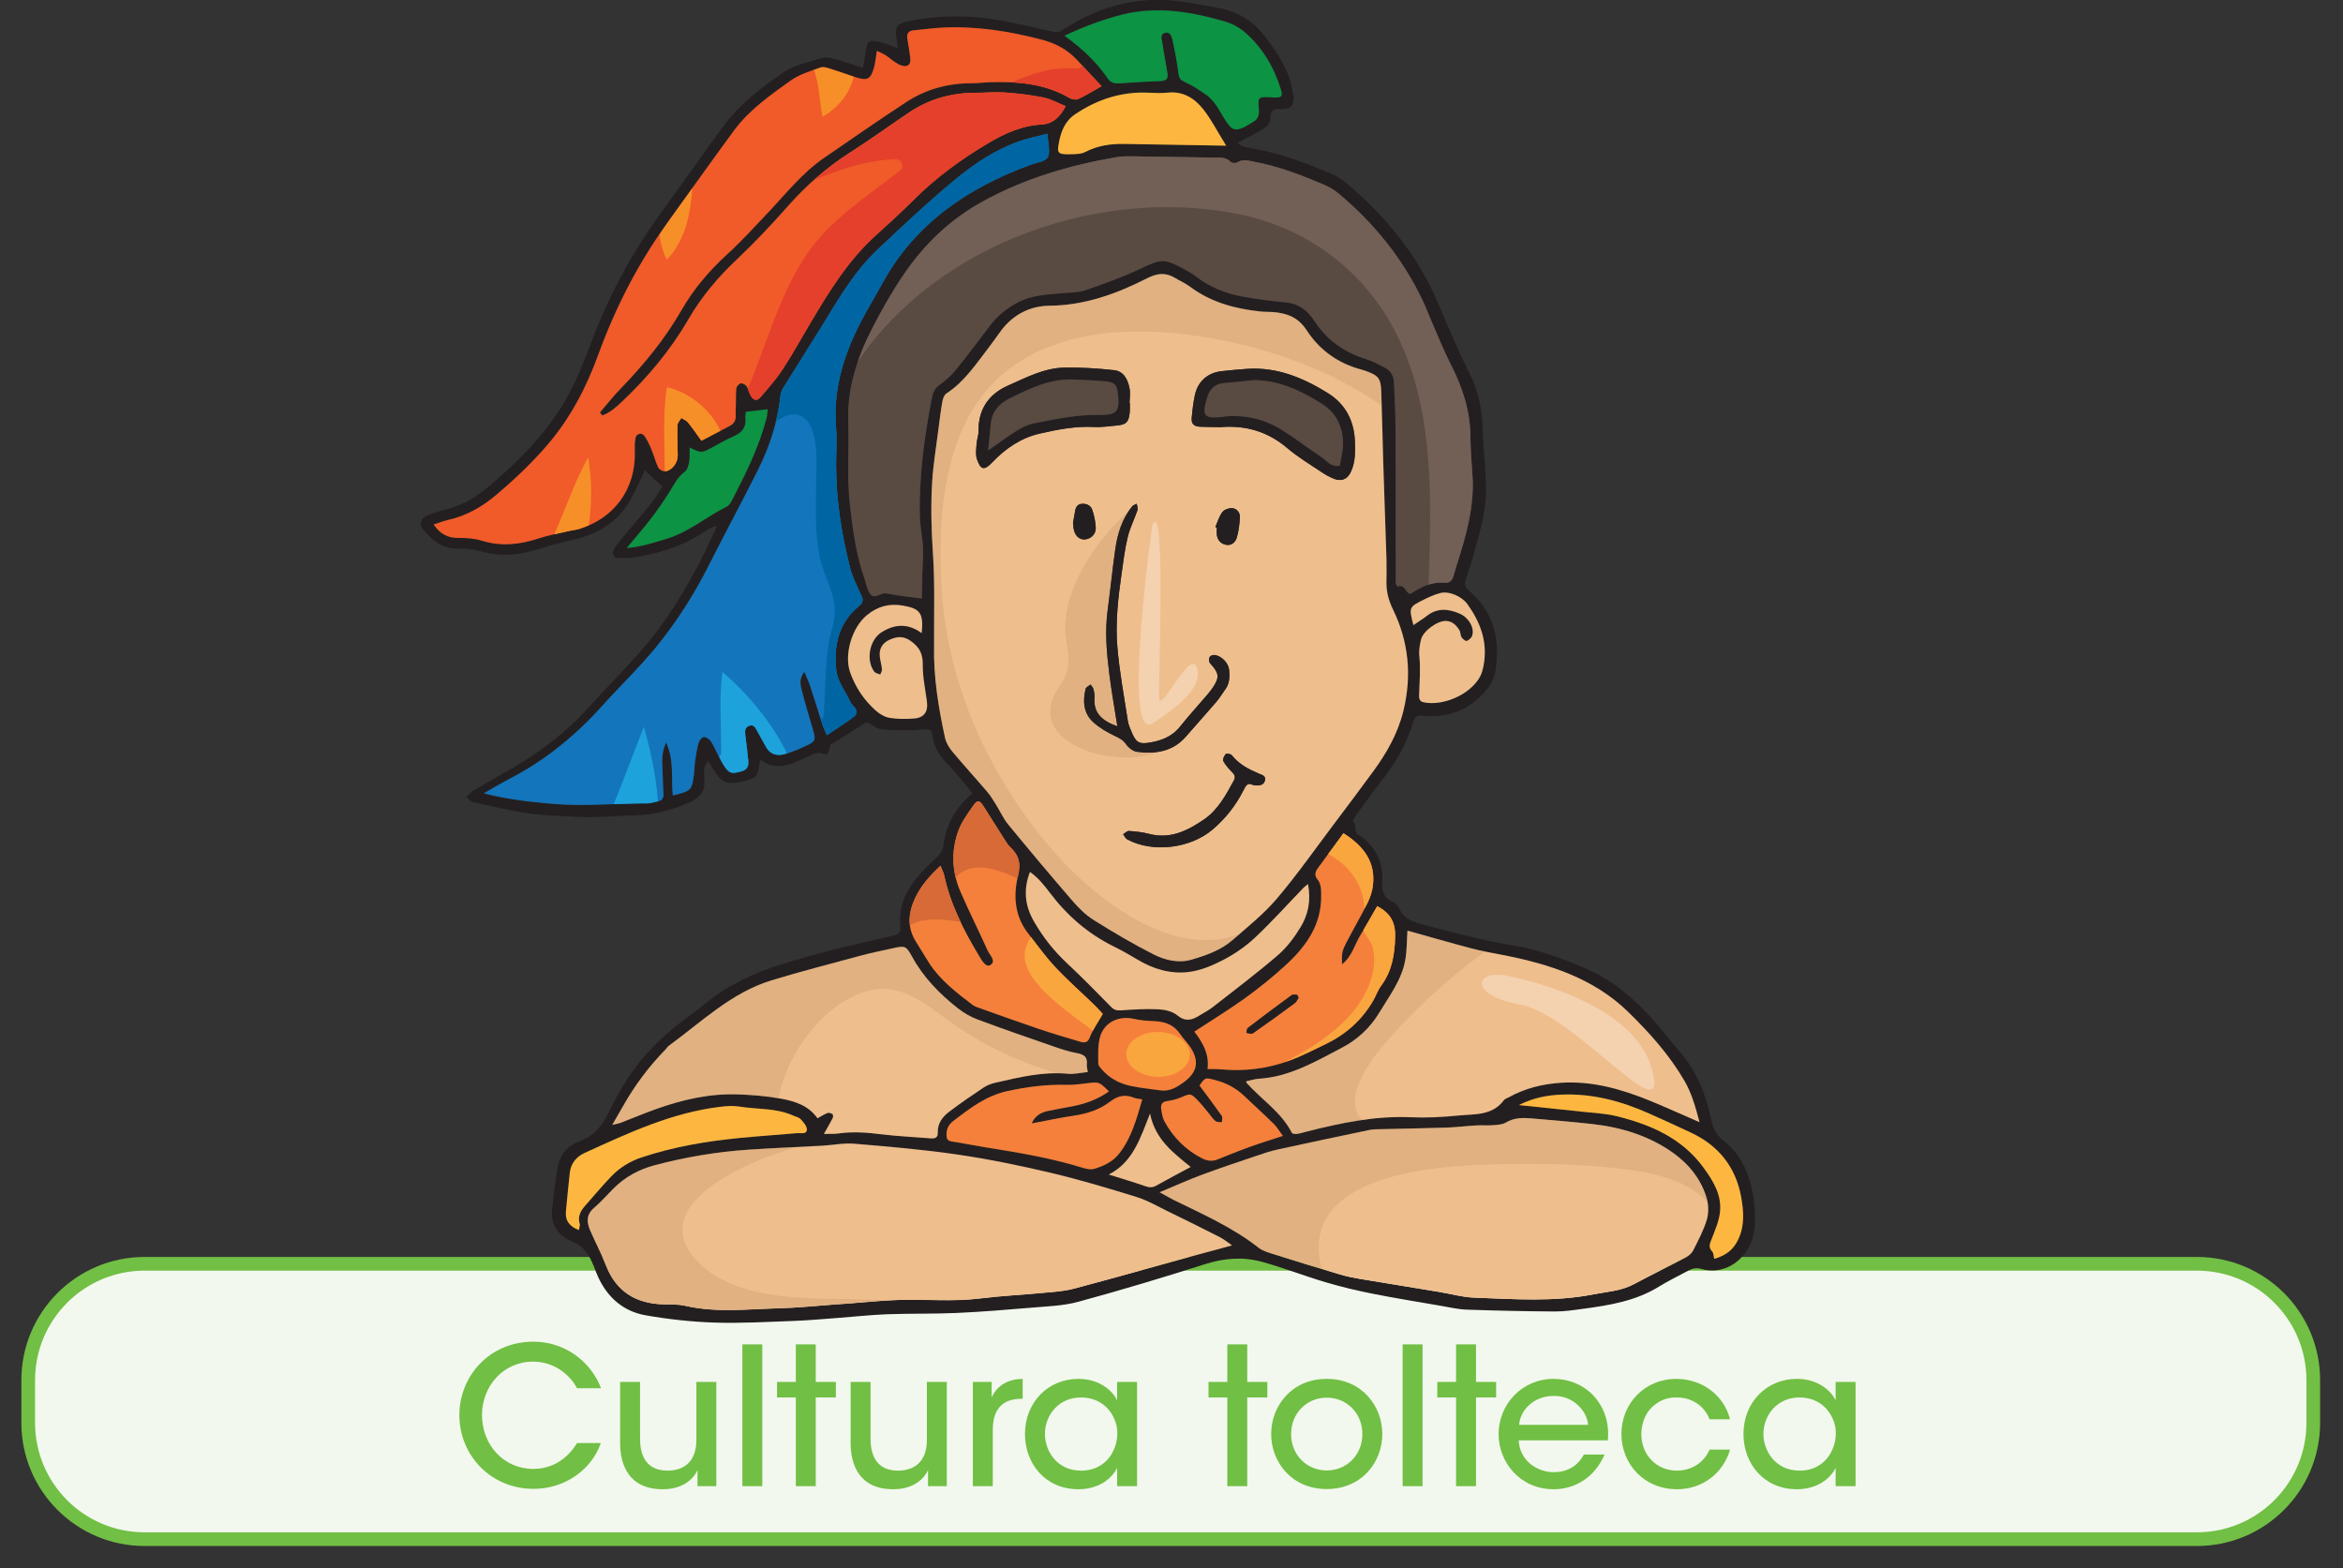 <svg clip-rule="evenodd" fill-rule="evenodd" viewBox="0 0 856 573" xmlns="http://www.w3.org/2000/svg" xmlns:xlink="http://www.w3.org/1999/xlink"><rect x="0" y="0" width="856" height="573" fill="#333333" stroke="none"/><clipPath id="a"><path clip-rule="evenodd" d="m-7.689 36.615 29.488.515.788-45.154-29.487-.515z"/></clipPath><clipPath id="b"><path clip-rule="evenodd" d="m-5.773 15.038 7.155.124.284-16.275-7.155-.125z"/></clipPath><clipPath id="c"><path clip-rule="evenodd" d="m-17.226 9.659 19.973.348.188-10.803-19.972-.348z"/></clipPath><clipPath id="d"><path clip-rule="evenodd" d="m-21.122 2.929 36.028.629.177-10.151-36.028-.629z"/></clipPath><clipPath id="e"><path clip-rule="evenodd" d="m-16.891 2.959 31.195.545.211-12.033-31.196-.545z"/></clipPath><clipPath id="f"><path clip-rule="evenodd" d="m-8.909 7.668 15.552.271.235-13.491-15.551-.271z"/></clipPath><clipPath id="g"><path clip-rule="evenodd" d="m4.238-.078-3.688 1.223-4.196-12.655 3.689-1.223z"/></clipPath><clipPath id="h"><path clip-rule="evenodd" d="m-1.907-2.843 11.46.2.129-7.385-11.462-.2z"/></clipPath><path d="m0-18.106c-4.227 0-7.654 3.427-7.654 7.654v2.799c0 4.227 3.427 7.653 7.654 7.653h134.95c4.227 0 7.654-3.426 7.654-7.653v-2.799c0-4.227-3.427-7.654-7.654-7.654z" fill="#f2f8ee" fill-rule="nonzero" transform="matrix(5.556 0 0 5.556 52.831 562.3)"/><path d="m.653-.225c-.016.027-.085.135-.228.135-.156 0-.268-.127-.268-.281 0-.15.11-.279.267-.279.13.001.205.091.229.139h.125c-.036-.102-.154-.242-.353-.243-.229 0-.386.18-.386.383 0 .21.164.385.387.385.168 0 .305-.104.351-.239z" fill="#71bf44" fill-rule="nonzero" transform="matrix(70 0 0 70 165.1 542.939)"/><path d="m.569-.544h-.104v.304c0 .093-.047.158-.149.159-.107 0-.145-.07-.145-.168v-.295h-.104v.319c0 .113.045.24.22.241.097.001.158-.044.184-.1v.084h.098z" fill="#71bf44" fill-rule="nonzero" transform="matrix(70 0 0 70 221.87 542.939)"/><path d="m271.22 491.139h7.28v51.8h-7.28z" fill="#71bf44" fill-rule="nonzero" stroke-width="70"/><path d="m.107 0h.104v-.463h.105v-.081h-.105v-.196h-.104v.196h-.098v.081h.098z" fill="#71bf44" fill-rule="nonzero" transform="matrix(70 0 0 70 283.26 542.939)"/><path d="m.569-.544h-.104v.304c0 .093-.047.158-.149.159-.107 0-.145-.07-.145-.168v-.295h-.104v.319c0 .113.045.24.22.241.097.001.158-.044.184-.1v.084h.098z" fill="#71bf44" fill-rule="nonzero" transform="matrix(70 0 0 70 306.08 542.939)"/><path d="m.068 0h.104v-.294c0-.108.051-.162.149-.162h.007v-.104c-.074.001-.131.032-.162.096v-.08h-.098z" fill="#71bf44" fill-rule="nonzero" transform="matrix(70 0 0 70 350.67 542.939)"/><path d="m.622-.544h-.104v.096c-.025-.052-.094-.112-.202-.112-.158 0-.279.122-.279.288 0 .152.104.288.279.288.086 0 .164-.038.202-.111v.095h.104zm-.481.273c0-.102.074-.192.188-.192.087 0 .148.049.174.112.012.025.017.053.016.081s-.007.056-.019.081c-.027.062-.086.108-.169.108-.132 0-.189-.108-.19-.189z" fill="#71bf44" fill-rule="nonzero" transform="matrix(70 0 0 70 371.878 542.939)"/><path d="m.107 0h.104v-.463h.105v-.081h-.105v-.196h-.104v.196h-.098v.081h.098z" fill="#71bf44" fill-rule="nonzero" transform="matrix(70 0 0 70 440.898 542.939)"/><path d="m.037-.272c0 .146.107.287.29.287s.29-.141.29-.287-.107-.288-.29-.288-.29.142-.29.287zm.104 0c0-.109.082-.19.186-.19s.186.081.186.19-.082.19-.186.19-.186-.081-.186-.189z" fill="#71bf44" fill-rule="nonzero" transform="matrix(70 0 0 70 461.828 542.939)"/><path d="m512.438 491.139h7.28v51.8h-7.28z" fill="#71bf44" fill-rule="nonzero" stroke-width="70"/><path d="m.107 0h.104v-.463h.105v-.081h-.105v-.196h-.104v.196h-.098v.081h.098z" fill="#71bf44" fill-rule="nonzero" transform="matrix(70 0 0 70 524.478 542.939)"/><path d="m.6-.239c.009-.091-.018-.176-.082-.241-.052-.051-.123-.08-.201-.08-.165 0-.287.133-.287.289 0 .144.11.287.288.287.055 0 .109-.015.155-.046.046-.03.084-.075.11-.135h-.108c-.03.057-.084.092-.157.092-.082 0-.178-.056-.183-.166zm-.463-.081c.005-.074.074-.151.18-.151.103-.002.175.079.18.151z" fill="#71bf44" fill-rule="nonzero" transform="matrix(70 0 0 70 545.406 542.939)"/><path d="m.497-.191c-.022.054-.079.109-.17.11-.104 0-.186-.079-.186-.191 0-.055.021-.106.053-.138.038-.036.078-.054.133-.053.074 0 .142.041.17.114h.107c-.034-.131-.151-.211-.281-.211-.163 0-.286.127-.286.288 0 .151.113.288.291.288.136 0 .243-.089.276-.207z" fill="#71bf44" fill-rule="nonzero" transform="matrix(70 0 0 70 589.786 542.939)"/><path d="m.622-.544h-.104v.096c-.025-.052-.094-.112-.202-.112-.158 0-.279.122-.279.288 0 .152.104.288.279.288.086 0 .164-.038.202-.111v.095h.104zm-.481.273c0-.102.074-.192.188-.192.087 0 .148.049.174.112.012.025.017.053.016.081s-.007.056-.019.081c-.027.062-.086.108-.169.108-.132 0-.189-.108-.19-.189z" fill="#71bf44" fill-rule="nonzero" transform="matrix(70 0 0 70 634.376 542.939)"/><path d="m0-18.106c-4.227 0-7.654 3.427-7.654 7.654v2.799c0 4.227 3.427 7.653 7.654 7.653h134.95c4.227 0 7.654-3.426 7.654-7.653v-2.799c0-4.227-3.427-7.654-7.654-7.654z" fill="none" stroke="#71bf44" stroke-width=".9" transform="matrix(5.556 0 0 5.556 52.831 562.3)"/><path d="m0 66.793c-1.149-.933-2.338-1.816-2.672-3.512-.643 1.622-1.118 3.197-2.715 4.009.847.267 1.634.499 2.408.769.262.092.469.1.713-.037.736-.413 1.483-.806 2.266-1.229m34.431 6.034c.74-.199 1.251-.577 1.576-1.262.434-.914.361-1.857.194-2.785-.353-1.973-1.479-3.388-3.296-4.241-.916-.429-1.834-.85-2.758-1.261-1.839-.819-3.736-1.331-5.782-1.242-.933.042-1.808.201-2.787.688 1.518.158 2.89.296 4.261.445.719.08 1.454.11 2.152.282 2.251.552 4.321 1.44 5.745 3.402.639.88 1.209 1.812 1.066 2.95-.073.581-.318 1.148-.534 1.703-.118.305-.252.556.027.848.091.096.085.284.136.473m-19.784-41.665c.336-.229.63-.41.901-.62.688-.533 1.409-.453 2.143-.135.589.255.978.909.825 1.44-.041.147-.217.299-.365.355-.077.027-.264-.132-.339-.247-.081-.126-.055-.319-.133-.446-.204-.332-.471-.61-.894-.622-.566-.018-1.512.674-1.64 1.233-.081.354-.149.7-.107 1.101.088.842.008 1.702-.017 2.555-.008.26.056.416.334.469 1.288.241 3.021-.526 3.66-1.671.163-.291.235-.65.283-.987.202-1.428-.283-2.667-1.102-3.807-.361-.503-1.198-.879-1.79-.726-.362.094-.713.254-1.05.421-1.014.504-1.011.51-.709 1.687m-16.678 30.595c.621.104 1.099-.186 1.573-.529.879-.638 1.045-1.368.457-2.275-.205-.316-.482-.585-.694-.899-.411-.612-1.003-.815-1.703-.844-.437-.019-.882-.045-1.305-.145-1.01-.239-1.979.204-2.258 1.19-.154.546-.118 1.153-.116 1.733 0 .155.171.326.294.462.483.533 1.104.855 1.789 1.009.644.144 1.308.202 1.963.298m2.613-.321c.499.673.993 1.323 1.461 1.991.067.096.013.278.015.42-.145-.021-.325.005-.424-.072-.171-.132-.289-.329-.431-.5-.244-.289-.472-.595-.737-.866-.473-.481-.476-.457-1.11-.19-.287.121-.601.198-.91.24-.341.047-.425.252-.384.528.042.277.086.575.218.814.576 1.048 1.387 1.87 2.462 2.417.325.166.653.225 1.005.084.704-.281 1.407-.569 2.12-.826.699-.253 1.411-.47 2.195-.729-.225-.301-.381-.577-.598-.791-.629-.62-1.288-1.21-1.926-1.822-.562-.537-1.221-.881-1.973-1.07-.612-.153-.61-.167-.983.372m-18.27-29.751c.132-1.321-.111-1.612-1.224-1.808-.904-.159-1.67.044-2.379.627-.981.806-1.527 2.6-1.093 3.792.351.969.911 1.81 1.683 2.488.251.22.582.42.902.472.525.085 1.075.083 1.61.042.661-.05.931-.448.847-1.1-.106-.812-.287-1.627-.277-2.439.008-.687-.19-1.108-.742-1.523-.495-.373-.917-.341-1.4-.133-.486.208-.745.581-.682 1.125.032.28.116.555.143.836.01.109-.071.227-.112.341-.133-.059-.315-.081-.393-.182-.57-.75-.322-2.099.481-2.6.847-.527 1.715-.61 2.636.062m-15.26-12.193c-.005.317.024.634-.027.936-.039.232-.121.528-.289.652-.481.354-.717.863-1.018 1.344-.384.614-.801 1.21-1.242 1.786-.473.619-.991 1.203-1.561 1.887.973-.071 1.766-.352 2.577-.59 1.483-.435 2.642-1.457 3.994-2.128.196-.097.327-.374.44-.593.869-1.682 1.7-3.382 2.18-5.227.052-.201.059-.415.082-.585-.498.06-.944.112-1.443.172-.005.095-.041.251-.024.402.06.585-.203.948-.727 1.183-.46.206-.905.447-1.346.691-.811.45-.807.456-1.596.07m35.284-19.853c-.58-.937-.969-1.7-1.485-2.365-.58-.747-1.342-1.238-2.374-1.124-.406.044-.823.022-1.234.003-1.77-.084-3.348.421-4.822 1.405-.711.476-.945 1.156-1.087 1.885-.138.713-.048.769.73.758.339-.006.722-.002 1.007-.15.816-.422 1.671-.544 2.567-.528 1.835.034 3.672.064 5.507.095zm-42.571 71.309c.027-.168.091-.301.059-.404-.155-.493.059-.863.364-1.208.563-.64 1.112-1.295 1.701-1.911.553-.58 1.23-1 1.99-1.253 2.137-.713 4.345-1.08 6.58-1.294 1.223-.116 2.45-.196 3.674-.307.23-.021.611.103.628-.23.011-.225-.228-.491-.411-.688-.117-.127-.334-.164-.505-.241-1.123-.504-2.351-.395-3.527-.588-.399-.065-.823-.037-1.229.012-3.191.379-6.057 1.719-8.931 3.032-.554.253-.915.683-.988 1.299-.099.845-.168 1.692-.253 2.538-.064.63.243 1.001.848 1.243m34.862-9.114c-.645-.626-.645-.621-1.327-.55-.472.05-.946.132-1.417.119-1.337-.038-2.639.125-3.948.413-1.392.306-2.454 1.129-3.534 1.951-.281.214-.462.511-.457.899.003.252.039.413.337.459.78.119 1.554.28 2.334.404 2.123.338 4.241.695 6.302 1.333.232.071.513.128.734.064.641-.186 1.233-.466 1.666-1.027.809-1.046 1.13-2.278 1.5-3.542-.233-.043-.396-.047-.538-.105-.583-.237-1.067-.14-1.58.255-.684.528-1.498.791-2.364.919-.921.135-1.835.335-2.788.514.199-.471.575-.717 1.054-.819.556-.118 1.119-.206 1.677-.317.842-.168 1.633-.46 2.349-.97m13.087-13.638c-.175.148-.249.203-.311.267-1.054 1.092-2.069 2.225-3.174 3.262-.615.578-1.338 1.074-2.087 1.464-.716.374-1.512.705-2.302.796-1.179.136-2.316-.199-3.35-.827-.513-.311-1.04-.605-1.578-.87-1.678-.834-3.044-2.025-4.17-3.515-.37-.491-.757-.981-1.308-1.372-.459 1.179-.319 2.249.259 3.253.586 1.017 1.303 1.935 2.169 2.743.992.927 1.943 1.899 2.894 2.868.199.201.372.262.658.239.818-.061 1.642-.11 2.459-.07.424.02.926.132 1.238.39.529.437.959.333 1.447.028.295-.183.611-.34.883-.553 1.444-1.129 2.911-2.235 4.3-3.428.587-.506 1.078-1.166 1.484-1.833.497-.819.704-1.747.489-2.842m-16.009-55.797c1.196.87 2.112 1.743 2.832 2.795.223.324.477.356.809.334.884-.059 1.767-.117 2.652-.145.364-.011.539-.137.478-.506-.108-.653-.24-1.304-.333-1.959-.036-.255-.203-.636.196-.713.373-.072.433.328.488.582.156.71.282 1.427.38 2.146.041.294.158.399.431.52.482.212.928.52 1.366.822.65.448.936 1.182 1.36 1.807.348.511.56.587 1.095.353.231-.1.439-.251.658-.377.315-.182.395-.45.366-.804-.069-.838-.055-.84.777-.811.095.004.189.021.284.02.433-.004.518-.093.39-.513-.455-1.481-1.217-2.787-2.4-3.799-.372-.319-.857-.564-1.33-.699-2.206-.632-4.441-1.015-6.724-.435-1.253.319-2.459.765-3.775 1.382m2.514 64.339c-.142-.153-.326-.369-.528-.566-.864-.835-1.769-1.63-2.59-2.505-.647-.688-1.197-1.468-1.782-2.213-.901-1.143-.992-2.5-.673-3.797.21-.854.04-1.38-.533-1.911-.114-.105-.202-.243-.286-.376-.491-.771-.974-1.549-1.468-2.318-.232-.364-.394-.395-.636-.045-.374.541-.784 1.091-1.004 1.699-.478 1.325-.42 2.685.137 3.982.562 1.305 1.208 2.576 1.789 3.874.137.306.599.705.177.965-.291.179-.565-.322-.736-.606-.998-1.657-1.883-3.368-2.292-5.284-.042-.199-.146-.384-.247-.641-.712.661-1.29 1.32-1.669 2.132-.452.968-.539 1.933.071 2.883.29.451.554.921.846 1.373.736 1.137 1.795 1.947 2.853 2.752.17.13.396.192.604.266 1.251.445 2.499.898 3.757 1.322.898.303 1.809.568 2.717.84.294.088.504.081.65-.308.182-.489.506-.927.843-1.518m15.829-11.892c-.584.796-1.144 1.558-1.702 2.321-.166.227-.209.473-.02.699.269.323.25.699.255 1.081.023 1.941-1.005 3.356-2.345 4.584-.838.768-1.728 1.489-2.651 2.153-1.068.77-2.197 1.457-3.344 2.209.53.691 1 1.467.865 2.461.327.006.6-.007.869.018 1.535.15 3.035-.037 4.476-.556.831-.3 1.622-.714 2.421-1.098 1.318-.634 2.373-1.567 3.115-2.835.192-.327.313-.701.537-1.002.716-.963.892-2.044.923-3.219.025-.954-.318-1.56-1.182-2.014-.376.652-.723 1.285-1.103 1.899-.384.623-.545 1.397-1.208 1.918-.027-.688-.02-.833.273-1.404.448-.873.947-1.721 1.385-2.597.179-.359.319-.759.369-1.154.199-1.59-.622-2.629-1.933-3.464m-6.397 16.322c.008.039.004.077.021.097.984 1.102 2.284 1.918 2.98 3.286.034.066.224.09.334.075.217-.031.43-.1.644-.155 2.243-.569 4.494-1.043 6.836-.94 1.039.045 2.091-.008 3.127-.112 1.064-.106 2.235.026 3.003-1.009.069-.093.214-.132.324-.193 1.073-.592 2.221-.878 3.444-.954 2.045-.127 3.945.412 5.802 1.168 1.062.433 2.104.908 3.296 1.425-.274-1.03-.525-1.91-.981-2.699-.988-1.712-2.308-3.181-3.709-4.548-2.284-2.229-5.207-3.158-8.26-3.75-.682-.132-1.368-.251-2.038-.428-1.395-.366-2.78-.768-4.216-1.167-.045.658-.035 1.294-.142 1.909-.227 1.312-1.038 2.358-1.702 3.464-.6.999-1.435 1.782-2.462 2.32-1.735.907-3.437 1.915-5.468 2.042-.28.017-.555.11-.833.169m-10.419-.616c-.033-.246-.076-.372-.062-.491.057-.479-.167-.664-.624-.746-.526-.095-1.042-.263-1.548-.439-1.672-.578-3.345-1.156-5.002-1.775-.464-.173-.917-.434-1.307-.741-1.2-.945-2.257-2.022-3.003-3.381-.407-.744-.465-.742-1.286-.562-.71.154-1.422.3-2.123.489-1.952.525-3.912 1.031-5.845 1.62-2.645.806-4.596 2.734-6.762 4.31-.074.055-.119.147-.186.214-1.113 1.138-2.057 2.401-2.836 3.79-.193.345-.394.685-.68 1.182.307-.071.421-.084.525-.125.767-.295 1.526-.614 2.299-.893 1.766-.636 3.579-1.055 5.468-.982.944.036 1.894.112 2.822.284.901.166 1.789.451 2.378 1.286.229-.125.438-.262.666-.349.089-.034.238.02.326.081.043.031.043.187.007.258-.164.32-.347.63-.579 1.04.408-.01.69.008.964-.032.95-.135 1.887-.061 2.834.057 1.066.132 2.144.174 3.215.264.301.025.491-.034.478-.392-.022-.6.317-1.029.752-1.36.73-.553 1.488-1.073 2.25-1.581.233-.155.513-.263.786-.325 1.571-.359 3.137-.743 4.776-.588.397.038.808-.066 1.297-.113m-2.646-61.692c-.669.174-1.224.282-1.755.462-1.613.544-3.024 1.483-4.313 2.547-1.779 1.47-3.465 3.058-5.145 4.645-1.511 1.428-2.539 3.227-3.618 4.98-.844 1.373-1.713 2.731-2.562 4.101-.094.152-.155.341-.174.52-.177 1.721-.714 3.336-1.483 4.87-1.048 2.093-2.166 4.154-3.219 6.246-.958 1.904-2.099 3.695-3.436 5.342-1.114 1.372-2.406 2.601-3.591 3.919-1.752 1.952-3.75 3.581-6.087 4.787-.551.285-1.083.609-1.684.949 1.553.404 3.019.56 4.505.692 2.1.187 4.177-.035 6.263-.034.216.001.431-.091.649-.124.308-.046.418-.212.398-.524-.04-.631-.046-1.264-.077-1.897-.022-.451-.001-.889.251-1.46.557 1.228.309 2.383.439 3.489 1.216-.294 1.254-.331 1.392-1.397.037-.282.032-.569.073-.851.06-.406.12-.814.23-1.208.044-.156.208-.366.34-.385.14-.02.353.126.452.26.167.225.267.501.402.752.18.334.339.684.556.992.295.416.496.415 1.085.246.411-.118.46-.392.428-.725-.051-.534-.118-1.066-.185-1.598-.033-.261-.064-.534.224-.658.325-.14.438.134.561.354.185.33.372.661.549.997.264.498.697.641 1.202.513.424-.109.838-.277 1.239-.458.893-.406.884-.414.616-1.329-.241-.819-.485-1.637-.694-2.465-.086-.336-.178-.71.181-1.177.17.42.3.696.394.984.276.841.534 1.689.807 2.532.063.195.158.38.276.658.622-.419 1.179-.775 1.713-1.163.26-.187.356-.435.07-.712-.112-.108-.206-.246-.274-.386-.313-.652-.803-1.288-.884-1.97-.191-1.626.13-3.165 1.506-4.277.241-.196.275-.369.148-.649-.274-.604-.585-1.205-.749-1.843-.568-2.209-.917-4.455-.922-6.744-.003-.824.065-1.653-.003-2.47-.194-2.317.4-4.456 1.394-6.502.498-1.024 1.101-1.996 1.647-2.995 2.155-3.941 5.601-6.266 9.699-7.782.411-.153 1.004-.214 1.174-.512.196-.343.015-.901-.008-1.542m7.372 69.599c.468.255.711.398.964.523 1.903.934 3.848 1.792 5.534 3.116.263.207.618.315.947.417 1.477.464 2.959.916 4.444 1.356.423.125.859.212 1.295.286 1.745.293 3.491.573 5.236.862.748.124 1.492.34 2.243.367 2.623.097 5.251.298 7.859-.213.895-.176 1.817-.22 2.651-.665 1.145-.611 2.311-1.179 3.457-1.785.185-.098.372-.268.463-.451.324-.651.673-1.301.884-1.991.13-.428.128-.956.007-1.39-.352-1.266-1.185-2.283-2.208-3.016-1.563-1.118-3.39-1.686-5.305-1.9-1.319-.148-2.644-.253-3.966-.37-.601-.054-1.186-.062-1.743.271-.225.135-.539.15-.814.171-.378.029-.76-.004-1.139.017-.661.038-1.32.122-1.982.144-1.549.05-3.099.071-4.649.11-.157.004-.316.03-.47.063-1.978.418-3.959.829-5.935 1.263-.491.107-.973.271-1.451.433-1.198.406-2.398.807-3.583 1.247-.855.318-1.686.696-2.739 1.135m4.763 3.485c-.246-.169-.511-.391-.81-.544-1.127-.578-2.263-1.137-3.401-1.691-.682-.332-1.348-.724-2.066-.946-1.87-.579-3.75-1.142-5.654-1.593-2.028-.479-4.076-.9-6.135-1.201-2.249-.329-4.519-.52-6.785-.712-.684-.057-1.385.092-2.078.131-1.638.092-3.279.155-4.916.267-2.053.141-4.071.48-6.067 1.003-1.084.284-1.994.775-2.771 1.555-.425.427-.823.883-1.278 1.274-.506.434-.477.929-.255 1.452.33.774.731 1.518 1.036 2.301.682 1.748 1.98 2.543 3.81 2.584.474.01.962-.009 1.418.096 2.041.467 4.098.216 6.147.163 1.261-.032 2.519-.169 3.78-.258.251-.018.504-.033.756-.051 1.133-.083 2.265-.211 3.4-.242 1.769-.049 3.539.126 5.31-.096 1.346-.169 2.705-.232 4.057-.36.689-.066 1.395-.098 2.06-.274 2.718-.717 5.422-1.486 8.133-2.234.756-.209 1.513-.41 2.309-.624m-41.41-54.563-.161-.191c.451-.524.877-1.071 1.357-1.566 1.528-1.573 2.909-3.255 4.006-5.162.811-1.412 1.855-2.632 3.062-3.728.888-.808 1.695-1.707 2.525-2.575 1.223-1.281 2.312-2.7 3.792-3.716 1.802-1.235 3.594-2.484 5.423-3.679 1.302-.848 2.761-1.235 4.323-1.226.378.002.756-.052 1.134-.065 1.819-.056 3.6.07 5.227 1.017.166.097.441.16.597.088.504-.229.975-.528 1.543-.848-.583-.622-1.101-1.173-1.616-1.726-.623-.669-1.393-1.085-2.269-1.317-2.153-.571-4.335-.917-6.569-.81-.631.029-1.257.125-1.888.18-.371.032-.489.226-.43.574.064.374.129.748.176 1.124.03.251.069.563-.235.646-.176.046-.422-.053-.598-.154-.274-.155-.508-.378-.772-.552-.166-.109-.358-.18-.577-.287-.07.423-.095.771-.187 1.1-.215.762-.43.877-1.165.647-.543-.17-1.074-.374-1.619-.542-.235-.072-.522-.188-.726-.115-.682.243-1.411.46-1.988.874-1.332.959-2.699 1.912-3.692 3.253-1.487 2.01-2.926 4.056-4.392 6.083-1.944 2.685-3.433 5.608-4.565 8.72-.774 2.127-1.814 4.107-3.292 5.846-1.029 1.21-2.177 2.294-3.387 3.32-.935.793-1.962 1.38-3.164 1.655-.319.073-.625.193-.969.301.451.667.981.897 1.676.887.5-.007 1.023.036 1.498.182 1.27.388 2.49.261 3.725-.148.656-.218 1.344-.338 2.018-.497.215-.051.438-.069.649-.131 2.31-.684 3.72-2.634 3.664-5.043-.007-.314-.014-.636.047-.941.06-.294.412-.373.585-.129.198.28.339.602.473.92.158.378.255.784.434 1.151.064.13.298.27.438.256.476-.049.853-.559.846-1.052-.011-.666-.034-1.331-.014-1.995.004-.156.163-.307.25-.459.149.095.335.161.44.293.312.387.591.799.881 1.2.675-.353 1.263-.662 1.853-.968.282-.144.42-.358.403-.684-.015-.285.007-.571.013-.856.007-.317-.011-.637.034-.948.019-.122.168-.293.281-.314.116-.022.309.08.383.186.123.177.16.412.267.603.19.342.413.392.67.093.515-.599 1.04-1.199 1.47-1.858.656-1.006 1.233-2.064 1.849-3.096 1.217-2.043 2.463-4.065 4.258-5.678.847-.762 1.689-1.534 2.496-2.339 1.468-1.464 3.131-2.672 4.905-3.724 1.064-.631 2.196-1.14 3.464-1.209.776-.042 1.221-.494 1.611-1.207-.533-.215-.982-.476-1.465-.572-.834-.167-1.686-.267-2.535-.329-.629-.047-1.266.02-1.9.019-1.592-.001-3.068.399-4.394 1.291-1.288.866-2.543 1.78-3.852 2.613-1.564.995-2.928 2.196-4.154 3.585-1.067 1.21-2.182 2.384-3.353 3.492-1.23 1.165-2.301 2.433-3.151 3.899-1.184 2.043-2.686 3.835-4.4 5.451-.378.358-.77.709-1.267.887m21.014 12.043c.01-.559.016-1.121.03-1.683.014-.563.07-1.126.042-1.686-.036-.693-.192-1.382-.207-2.074-.056-2.634.303-5.23.805-7.812.065-.336.191-.568.466-.776.374-.281.747-.585 1.041-.945.779-.956 1.529-1.937 2.266-2.926.503-.675 1.116-1.181 1.866-1.572.936-.49 1.94-.521 2.945-.612.503-.045 1.032-.032 1.499-.191 1.195-.41 2.388-.845 3.533-1.376 1.516-.704 1.586-.748 3.071.049.222.12.442.252.641.406.896.694 1.915 1.119 3.014 1.326.96.18 1.933.304 2.907.395.868.081 1.43.513 1.898 1.233.802 1.234 1.945 2.049 3.363 2.49.447.137.872.358 1.284.585.349.192.558.523.576.93.046 1.009.098 2.018.102 3.028.017 3.323.012 6.646.016 9.969 0 .095-.015.196.01.283.02.067.116.176.14.168.457-.174.489.419.81.485.698-.449 1.389-.827 2.235-.734.332.037.519-.143.609-.467.151-.549.334-1.089.498-1.632.486-1.612.855-3.24.745-4.942-.056-.85-.132-1.702-.135-2.554-.006-1.722-.532-3.285-1.31-4.799-.46-.897-.829-1.843-1.236-2.769-.203-.464-.378-.939-.595-1.396-1.311-2.761-3.192-5.082-5.528-7.036-.286-.24-.626-.435-.97-.582-1.485-.634-2.991-1.212-4.586-1.508-.365-.068-.732-.195-1.104.041-.102.066-.357.056-.429-.023-.331-.36-.753-.282-1.154-.29-1.805-.034-3.611-.063-5.417-.085-.315-.003-.635.001-.944.055-3.068.533-6.009 1.384-8.778 2.904-2.183 1.2-3.871 2.834-5.235 4.845-.778 1.149-1.469 2.37-2.098 3.608-.954 1.876-1.603 3.843-1.531 6.002.063 1.895-.105 3.793.128 5.69.193 1.572.399 3.133.928 4.633.127.358.178.776.403 1.056.293.364.673-.125 1.052-.05.767.152 1.547.229 2.334.339m.804 3.031c-.053 2.069.281 4.095.716 6.104.07.322.26.647.474.904.75.899 1.543 1.764 2.303 2.655.224.262.401.566.586.859.268.428.475.903.793 1.289 1.383 1.684 2.783 3.354 4.208 5.001.41.475.873.942 1.399 1.273 1.284.806 2.594 1.58 3.944 2.266.759.385 1.649.598 2.493.353.965-.283 1.945-.621 2.722-1.3 1-.875 2.052-1.715 2.905-2.72 1.328-1.565 2.511-3.255 3.749-4.896.876-1.162 1.749-2.325 2.607-3.499.882-1.208 1.607-2.489 1.965-3.966.557-2.295.345-4.521-.679-6.626-.292-.601-.446-1.161-.44-1.8.003-.507.017-1.014.001-1.52-.064-2.087-.143-4.173-.208-6.261-.051-1.579-.079-3.161-.133-4.741-.031-.899-.176-1.075-1.019-1.381-.089-.033-.18-.064-.272-.088-1.54-.398-2.774-1.29-3.619-2.593-.564-.866-1.306-1.117-2.215-1.194-.252-.021-.508-.006-.76-.031-1.692-.169-3.295-.595-4.69-1.633-.302-.223-.656-.379-.98-.575-.625-.378-1.178-.319-1.852.024-2.009 1.023-4.098 1.778-6.419 1.8-1.269.012-2.386.582-3.181 1.644-.245.33-.473.674-.725.999-.871 1.121-1.64 2.332-2.868 3.131-.148.097-.231.355-.265.551-.11.62-.186 1.247-.265 1.874-.143 1.127-.334 2.251-.402 3.383-.095 1.579-.056 3.156.053 4.741.135 1.983.058 3.981.074 5.973m2.533 9.774c-.573-.676-1.05-1.31-1.602-1.872-.551-.562-.959-1.166-1.042-1.965-.035-.339-.175-.403-.57-.363-.906.088-1.831.069-2.74-.003-.347-.027-.673-.317-1.011-.488-.695.441-1.409.893-2.122 1.345-.027.017-.053.048-.08.049-.442.013-.027.966-.757.678-.402-.158-.713.151-1.055.282-.385.146-.752.352-1.147.45-.627.156-1.255.152-1.777-.323-.053.082-.107.13-.114.181-.11.923-.174 1.002-1.01 1.23-.938.254-1.411.131-1.85-.501-.173-.25-.322-.517-.511-.822-.36.414-.278.851-.249 1.237.056.753-.302 1.175-.944 1.465-1.139.514-2.319.832-3.573.866-.853.022-1.704.088-2.556.114-.474.015-.951.006-1.424-.021-1.009-.056-2.028-.067-3.024-.214-1.246-.184-2.477-.479-3.708-.745-.138-.029-.247-.182-.435-.328.182-.171.312-.342.483-.443.9-.531 1.816-1.033 2.714-1.565 1.781-1.053 3.408-2.297 4.803-3.837 1.168-1.291 2.396-2.53 3.544-3.838 1.573-1.794 2.81-3.822 3.898-5.939.358-.698.678-1.418 1.044-2.19-.375.021-.6.218-.855.386-1.481.976-3.135 1.472-4.882 1.695-.062.008-.128.01-.189 0-.321-.058-.795.157-.904-.267-.056-.218.21-.558.397-.789.675-.838 1.391-1.642 2.067-2.479.295-.365.529-.779.781-1.156-.427-.394-.808-.746-1.153-1.064-.301.623-.581 1.285-.932 1.908-.847 1.506-2.196 2.306-3.854 2.667-.739.161-1.47.37-2.191.597-1.265.398-2.52.538-3.824.142-.503-.153-1.059-.176-1.591-.176-.963.003-1.594-.557-2.157-1.212-.354-.411-.189-.82.352-1.013.386-.138.78-.263 1.178-.365.936-.242 1.762-.68 2.51-1.295 1.944-1.595 3.716-3.348 5.061-5.492.863-1.376 1.428-2.892 2.005-4.399 1.127-2.943 2.608-5.691 4.464-8.241 1.378-1.894 2.717-3.816 4.101-5.704 1.081-1.477 2.52-2.595 4.013-3.599.735-.494 1.685-.686 2.559-.945.273-.081.622.037.922.118.547.147 1.082.334 1.728.538.077-.455.144-.848.206-1.242.071-.452.162-.585.612-.512.483.079.946.286 1.464.451-.019-.143-.039-.339-.07-.535-.135-.871-.018-1.077.85-1.245 1.722-.331 3.468-.394 5.198-.154 1.404.196 2.789.547 4.176.855.269.059.447.044.691-.115 2.482-1.604 5.17-2.321 8.128-1.813.746.128 1.493.254 2.236.399 1.236.244 2.233.895 2.977 1.895.793 1.068 1.558 2.162 1.767 3.527.02.125.069.246.078.371.038.563-.179.835-.755.83-.459-.006-.788-.005-.775.609.009.421-.375.645-.7.837-.453.268-.931.494-1.47.775.364.3.754.328 1.103.389 1.791.313 3.468.968 5.131 1.667.288.121.568.291.809.489 2.681 2.209 4.824 4.844 6.184 8.056.641 1.516 1.269 3.032 2.017 4.5.562 1.105.836 2.309.881 3.563.048 1.294.181 2.585.228 3.88.057 1.604-.437 3.119-.847 4.645-.139.517-.314 1.027-.485 1.536-.104.309-.035.511.226.735 1.654 1.417 2.056 3.261 1.715 5.321-.059.357-.233.732-.454 1.023-.936 1.227-2.171 1.904-3.743 1.889-.222-.002-.445 0-.665-.025-.31-.036-.431.091-.522.393-.447 1.469-1.201 2.776-2.16 3.974-.554.692-1.059 1.42-1.578 2.137-.103.143-.261.437-.239.454.305.226-.008.693.389.895.274.139.515.373.721.608.587.671.886 1.462.821 2.358-.043.608.024 1.127.663 1.414.165.073.344.223.413.382.415.971 1.357 1.03 2.179 1.266.971.279 1.956.51 2.939.741.707.165 1.418.329 2.135.435 1.738.257 3.373.851 4.973 1.532 1.683.717 3.093 1.85 4.318 3.198.682.748 1.293 1.56 1.956 2.325 1.131 1.307 1.726 2.861 2.072 4.519.109.524.299.918.73 1.255 1.425 1.112 1.944 2.696 2.095 4.407.083.938.083 1.89-.436 2.768-.643 1.087-1.839 1.663-3.052 1.319-.353-.1-.611-.026-.893.125-.641.345-1.299.663-1.918 1.045-1.523.941-3.235 1.215-4.96 1.448-.625.085-1.256.181-1.884.178-1.93-.013-3.859-.055-5.788-.122-.564-.019-1.125-.155-1.685-.251-1.493-.257-2.99-.497-4.475-.792-1.05-.209-2.096-.457-3.122-.762-1.394-.414-2.754-.947-4.154-1.335-1.239-.343-2.478-.258-3.732.141-2.77.882-5.556 1.719-8.36 2.482-.994.27-2.06.299-3.097.389-1.635.14-3.275.273-4.915.347-1.517.068-3.039.029-4.557.084-1.104.042-2.204.166-3.306.248-.945.069-1.89.157-2.836.192-1.739.061-3.481.165-5.218.108-1.512-.049-3.032-.217-4.523-.478-1.457-.256-2.504-1.163-3.125-2.521-.145-.317-.254-.65-.398-.966-.276-.608-.603-1.094-1.317-1.371-.869-.336-1.422-1.064-1.314-2.09.095-.911.203-1.822.354-2.724.141-.839.626-1.475 1.427-1.762.966-.346 1.512-1.013 1.949-1.916.744-1.541 1.642-3.003 2.85-4.239.484-.495 1-.962 1.534-1.402.635-.523 1.322-.981 1.958-1.503 1.467-1.206 3.138-1.996 4.939-2.56 2.416-.759 4.875-1.343 7.344-1.893.359-.08.586-.176.545-.594-.191-1.971.987-3.258 2.281-4.466.29-.27.5-.497.556-.921.178-1.333.779-2.462 1.919-3.395" fill="#231f20" fill-rule="nonzero" transform="matrix(5.556 0 0 5.556 435.006 55.2)"/><path d="m0-12.519c.016.137.017.329.066.508.111.415.387.628.734.596.375-.033.713-.349.695-.76-.017-.402-.102-.812-.233-1.193-.096-.283-.386-.413-.693-.384-.303.029-.404.256-.441.53-.03.218-.078.435-.128.703m9.361.292c.032.014.064.028.096.041-.002.125-.01.25-.006.375.016.389.211.66.587.748.37.088.638-.16.727-.454.134-.437.19-.907.208-1.367.012-.299-.21-.565-.509-.583-.214-.013-.521.095-.642.257-.212.284-.313.651-.461.983m2.481 16.962c.071.01.133.025.197.027.269.01.526-.039.587-.348.058-.293-.188-.338-.398-.427-.671-.285-1.314-.614-1.783-1.21-.068-.087-.343-.139-.393-.086-.108.115-.226.358-.171.461.142.269.355.509.575.726.183.182.246.331.114.575-.518.949-1.044 1.919-1.946 2.54-1.075.738-2.234 1.325-3.632.951-.425-.113-.872-.155-1.312-.187-.122-.009-.255.138-.382.214.086.114.148.275.264.336 1.672.904 4.148.606 5.618-.646.856-.729 1.534-1.591 2.038-2.594.134-.269.257-.536.624-.332m-8.103-25.117h-.023c.005-.316.062-.641.005-.946-.109-.584-.376-1.147-1.027-1.216-1.095-.117-2.203-.193-3.303-.165-1.321.032-2.495.666-3.671 1.183-1.252.55-1.956 1.556-1.933 2.992.006.278-.11.557-.128.837-.021.342-.079.714.028 1.021.251.717.489.734 1.015.184.867-.909 1.891-1.605 3.118-1.883 1.165-.264 2.344-.499 3.56-.432.5.028 1.008-.056 1.511-.1.599-.053.765-.214.833-.811.025-.22.011-.443.015-.664m-.822 21.253c-.984-.353-1.589-.852-1.502-1.897.015-.185-.024-.38-.073-.562-.028-.105-.124-.193-.19-.288-.111.093-.294.17-.323.284-.199.809-.141 1.604.503 2.191.413.376.923.665 1.429.909.29.139.527.25.723.534.16.235.468.474.736.507 1.201.151 2.335-.007 3.197-.996.664-.763 1.343-1.513 2-2.28.225-.264.403-.567.607-.848.282-.389.287-.835.241-1.276-.047-.446-.489-.892-.93-.966-.106-.017-.267.028-.332.106-.064.076-.073.239-.039.343.036.11.15.196.228.293.37.46.407.713.134 1.186-.125.218-.277.425-.44.618-.612.722-1.255 1.42-1.846 2.159-.557.699-1.312.96-2.141 1.073-.561.077-.767-.069-1.008-.635-.111-.261-.239-.528-.283-.803-.25-1.619-.553-3.235-.69-4.865-.136-1.606.047-3.22.275-4.819.116-.811.214-1.629.407-2.423.148-.608.442-1.18.647-1.776.039-.115-.037-.27-.059-.405-.104.058-.235.093-.303.179-.653.815-.957 1.777-1.101 2.788-.192 1.343-.326 2.693-.506 4.038-.186 1.391-.066 2.775.106 4.153.138 1.12.34 2.231.533 3.478m6.77-19.671c1.648-.136 3.112.278 4.395 1.371.694.591 1.489 1.066 2.249 1.578.261.175.542.331.833.448.437.177.829.056 1.054-.353.148-.269.241-.585.285-.89.053-.374.046-.759.037-1.137-.03-1.393-.599-2.522-1.785-3.258-1.605-.995-3.315-1.714-5.265-1.594-.565.034-1.13.093-1.694.152-.919.095-1.58.658-1.777 1.562-.109.492-.165.998-.212 1.501-.037.399.137.574.553.593.442.021.885.019 1.327.027m-18.821 14.315c-.014-1.992.062-3.99-.073-5.973-.109-1.586-.148-3.163-.053-4.741.068-1.133.26-2.257.402-3.384.079-.627.156-1.253.265-1.874.034-.197.117-.454.265-.551 1.228-.799 1.997-2.01 2.868-3.131.253-.324.48-.669.726-.998.794-1.063 1.911-1.632 3.18-1.644 2.322-.023 4.41-.778 6.42-1.801.673-.343 1.226-.401 1.851-.024.324.196.678.352.981.576 1.394 1.038 2.997 1.463 4.69 1.633.251.025.507.01.759.03.909.077 1.651.328 2.215 1.195.845 1.303 2.079 2.195 3.62 2.593.092.024.182.054.271.087.843.306.989.482 1.019 1.381.055 1.581.083 3.162.133 4.742.065 2.087.144 4.174.209 6.26.016.506.002 1.014-.002 1.521-.006.639.148 1.198.44 1.799 1.025 2.106 1.236 4.331.679 6.627-.358 1.476-1.083 2.758-1.965 3.965-.857 1.174-1.731 2.337-2.607 3.498-1.237 1.642-2.42 3.332-3.748 4.897-.853 1.005-1.906 1.845-2.906 2.719-.777.68-1.757 1.019-2.722 1.301-.843.246-1.734.033-2.493-.353-1.35-.685-2.66-1.46-3.944-2.265-.526-.331-.988-.798-1.399-1.273-1.425-1.648-2.825-3.318-4.208-5.001-.318-.386-.524-.862-.793-1.29-.183-.293-.362-.597-.586-.858-.76-.892-1.552-1.756-2.302-2.655-.215-.257-.405-.582-.475-.904-.435-2.01-.769-4.035-.717-6.104" fill="#efbe8d" fill-rule="nonzero" transform="matrix(5.556 0 0 5.556 392.017 260.5)"/><g clip-path="url(#a)" opacity=".2" transform="matrix(5.556 0 0 5.556 380.112 146.105)"><path d="m0 28.653c-3.724-4.715-6.148-10.298-6.505-16.315-.278-4.697.143-10.704 3.983-13.999 3.483-2.989 8.568-3.185 12.892-2.537 4.201.63 8.552 2.096 12.07 4.577-.009-.301-.015-.603-.025-.903-.031-.9-.176-1.076-1.019-1.382-.089-.032-.179-.063-.271-.088-1.541-.397-2.775-1.29-3.62-2.592-.564-.866-1.306-1.118-2.215-1.194-.251-.022-.507-.006-.759-.032-1.693-.169-3.296-.595-4.69-1.632-.303-.224-.656-.38-.981-.575-.625-.378-1.177-.32-1.851.023-2.01 1.023-4.098 1.778-6.42 1.8-1.269.012-2.386.583-3.18 1.645-.245.329-.474.674-.726.998-.871 1.12-1.639 2.332-2.868 3.131-.148.097-.231.355-.265.551-.109.621-.186 1.248-.265 1.875-.142 1.126-.334 2.251-.401 3.383-.096 1.578-.056 3.156.051 4.739.136 1.985.06 3.983.075 5.975-.053 2.069.281 4.094.716 6.104.07.322.26.647.475.904.749.899 1.542 1.763 2.303 2.654.223.262.401.566.586.86.267.428.475.902.792 1.289 1.383 1.683 2.783 3.353 4.208 5 .411.475.873.942 1.399 1.273 1.284.806 2.594 1.58 3.945 2.267.758.384 1.648.598 2.491.352.966-.283 1.946-.621 2.723-1.3.153-.135.309-.267.463-.4-4.742 1.831-10.248-2.826-13.111-6.451" fill="#a87b50" fill-rule="nonzero"/></g><g clip-path="url(#b)" opacity=".2" transform="matrix(5.556 0 0 5.556 415.462 192.716)"><path d="m0 14.745c-.268-.033-.576-.273-.737-.506-.194-.284-.432-.395-.723-.534-.506-.245-1.015-.534-1.428-.91-.645-.587-.703-1.382-.503-2.191.028-.114.212-.19.323-.284.066.095.162.183.19.288.048.182.088.377.072.562-.086 1.045.519 1.544 1.503 1.897-.194-1.247-.394-2.359-.534-3.477-.171-1.379-.292-2.762-.106-4.154.18-1.344.315-2.695.507-4.037.131-.916.406-1.788.94-2.55-2.085 1.917-4.21 4.794-4.236 7.769-.008.923.364 1.82.15 2.741-.164.709-.667 1.161-.938 1.814-1.328 3.187 4.25 4.723 6.91 3.569-.445.072-.911.064-1.39.003" fill="#a87b50" fill-rule="nonzero"/></g><path d="m0 29.011c-.787-.109-1.568-.187-2.334-.339-.379-.075-.759.413-1.052.049-.226-.279-.276-.697-.403-1.055-.528-1.5-.735-3.062-.928-4.633-.233-1.897-.065-3.795-.128-5.69-.072-2.159.577-4.125 1.531-6.002.63-1.239 1.32-2.459 2.099-3.608 1.362-2.011 3.051-3.646 5.234-4.845 2.769-1.52 5.71-2.372 8.778-2.904.308-.054.629-.058.945-.055 1.805.022 3.611.051 5.416.085.401.008.822-.07 1.154.29.072.078.327.089.429.023.372-.236.739-.109 1.104-.041 1.596.296 3.101.874 4.586 1.508.344.147.684.342.97.582 2.336 1.954 4.217 4.275 5.528 7.036.216.457.392.932.596 1.396.405.926.775 1.872 1.235 2.769.778 1.514 1.304 3.077 1.309 4.799.004.852.08 1.703.135 2.554.111 1.702-.259 3.33-.744 4.941-.165.544-.346 1.084-.498 1.632-.09.325-.278.505-.61.468-.845-.093-1.536.285-2.234.734-.321-.066-.353-.659-.81-.485-.024.008-.12-.101-.14-.168-.026-.087-.009-.189-.01-.283-.004-3.324 0-6.646-.016-9.969-.005-1.01-.055-2.019-.102-3.028-.018-.407-.226-.739-.576-.93-.411-.227-.837-.448-1.284-.586-1.418-.44-2.561-1.256-3.363-2.489-.468-.72-1.03-1.152-1.899-1.234-.973-.09-1.946-.215-2.906-.394-1.099-.207-2.118-.632-3.014-1.326-.199-.154-.419-.286-.641-.406-1.485-.798-1.556-.753-3.071-.049-1.145.531-2.338.965-3.533 1.375-.467.16-.996.147-1.499.192-1.005.091-2.009.122-2.945.612-.75.391-1.364.897-1.866 1.572-.738.989-1.487 1.97-2.266 2.925-.294.361-.668.665-1.041.946-.275.208-.4.44-.466.776-.502 2.582-.861 5.178-.805 7.812.015.692.171 1.381.207 2.074.029.56-.029 1.123-.042 1.686-.013.561-.02 1.124-.03 1.683" fill="#594a42" fill-rule="nonzero" transform="matrix(5.556 0 0 5.556 336.812 57.5)"/><path d="m0 13.838c-.055-.85-.132-1.701-.135-2.553-.006-1.723-.532-3.285-1.309-4.799-.461-.897-.831-1.844-1.236-2.769-.203-.464-.379-.94-.596-1.396-1.311-2.762-3.191-5.082-5.528-7.037-.286-.24-.626-.435-.97-.583-1.484-.633-2.99-1.21-4.586-1.507-.366-.068-.733-.195-1.104.042-.103.065-.356.055-.429-.024-.331-.36-.752-.281-1.154-.289-1.806-.034-3.611-.063-5.417-.086-.314-.004-.635.001-.944.055-3.068.533-6.009 1.385-8.777 2.905-2.184 1.199-3.873 2.833-5.235 4.844-.78 1.149-1.47 2.37-2.099 3.609-.347.682-.653 1.379-.899 2.09 5.289-7.835 16.123-11.6 25.234-9.657 4.576.976 8.342 3.932 10.345 8.164 2.361 4.987 2.126 10.718 1.954 16.158.325-.106.662-.166 1.033-.126.331.038.52-.142.609-.467.152-.549.333-1.088.497-1.632.487-1.612.857-3.24.746-4.942" fill="#725f55" fill-rule="nonzero" transform="matrix(5.556 0 0 5.556 537.951 96.9)"/><path d="m0 16.985c.497-.178.889-.529 1.268-.886 1.714-1.617 3.216-3.41 4.4-5.452.85-1.466 1.92-2.734 3.151-3.898 1.171-1.109 2.285-2.283 3.353-3.494 1.226-1.388 2.589-2.589 4.154-3.584 1.308-.833 2.564-1.747 3.851-2.613 1.327-.892 2.802-1.292 4.395-1.29.633 0 1.27-.067 1.899-.02.85.063 1.701.162 2.536.329.482.097.932.357 1.465.573-.391.711-.836 1.165-1.611 1.206-1.269.068-2.401.579-3.465 1.208-1.773 1.053-3.436 2.261-4.905 3.725-.806.804-1.649 1.577-2.496 2.34-1.795 1.612-3.041 3.633-4.258 5.676-.616 1.033-1.192 2.091-1.848 3.097-.43.659-.955 1.26-1.471 1.857-.257.299-.48.25-.67-.092-.106-.191-.144-.426-.267-.602-.074-.107-.267-.209-.382-.186-.115.02-.263.191-.281.314-.046.31-.028.63-.035.947-.006.285-.027.571-.012.855.016.327-.122.54-.404.686-.59.304-1.177.614-1.853.967-.289-.4-.569-.814-.88-1.2-.105-.132-.292-.198-.44-.294-.088.153-.246.304-.251.459-.02.665.003 1.329.014 1.996.007.492-.37 1.003-.845 1.052-.141.014-.375-.126-.438-.256-.179-.368-.277-.773-.435-1.151-.133-.318-.275-.64-.472-.92-.174-.244-.526-.165-.585.13-.062.304-.055.626-.048.94.057 2.41-1.354 4.359-3.663 5.043-.211.062-.434.079-.649.13-.675.16-1.363.28-2.019.498-1.235.408-2.455.537-3.725.148-.475-.146-.998-.19-1.497-.182-.695.011-1.226-.22-1.677-.887.343-.108.651-.228.969-.301 1.202-.274 2.229-.862 3.164-1.655 1.21-1.027 2.358-2.11 3.388-3.321 1.478-1.737 2.517-3.718 3.291-5.845 1.133-3.112 2.622-6.035 4.566-8.721 1.465-2.026 2.904-4.071 4.391-6.082.994-1.341 2.36-2.295 3.693-3.253.576-.414 1.305-.631 1.987-.874.204-.074.491.042.727.115.544.168 1.076.372 1.619.542.734.23.949.115 1.164-.647.092-.33.118-.677.187-1.1.22.107.411.178.578.287.264.174.498.397.772.552.176.101.422.2.597.153.305-.082.265-.394.235-.645-.046-.376-.111-.751-.176-1.125-.059-.347.06-.542.431-.574.63-.054 1.256-.149 1.887-.179 2.235-.108 4.416.239 6.569.809.877.233 1.647.649 2.269 1.318.516.553 1.033 1.104 1.616 1.726-.568.319-1.039.619-1.542.848-.157.072-.432.009-.597-.088-1.628-.947-3.409-1.073-5.228-1.017-.378.012-.756.067-1.134.065-1.561-.009-3.021.377-4.322 1.226-1.83 1.194-3.622 2.444-5.423 3.68-1.481 1.015-2.57 2.433-3.793 3.714-.83.87-1.637 1.768-2.525 2.576-1.208 1.096-2.25 2.316-3.062 3.727-1.097 1.908-2.478 3.59-4.006 5.163-.48.494-.906 1.042-1.357 1.566z" fill="#f15a29" fill-rule="nonzero" transform="matrix(5.556 0 0 5.556 220.067 57.4)"/><path d="m0-20.263c-.629-.047-1.266.02-1.9.02-1.592-.002-3.068.398-4.394 1.29-1.288.866-2.543 1.78-3.852 2.612-.862.55-1.659 1.167-2.41 1.838 1.724-.741 3.531-1.325 5.393-1.382.353-.011.58.504.289.735-2.189 1.737-4.641 3.231-6.213 5.609-1.778 2.688-2.573 5.826-3.823 8.763.062.144.11.297.187.434.19.342.413.391.67.092.515-.597 1.04-1.198 1.47-1.857.656-1.006 1.233-2.064 1.849-3.097 1.217-2.043 2.463-4.064 4.258-5.676.847-.764 1.689-1.536 2.496-2.34 1.468-1.464 3.131-2.672 4.905-3.725 1.064-.629 2.196-1.14 3.464-1.208.776-.042 1.22-.495 1.611-1.207-.533-.215-.982-.475-1.465-.572-.834-.168-1.685-.266-2.535-.329" fill="#e4402b" fill-rule="nonzero" transform="matrix(5.556 0 0 5.556 367.128 146.4)"/><path d="m0 3.316c1.029-.616 1.789-1.514 2.05-2.642-.484-.159-.962-.335-1.448-.485-.236-.072-.523-.189-.727-.115-.143.05-.289.101-.434.151.354.998.359 2.054.559 3.091" fill="#f78f29" fill-rule="nonzero" transform="matrix(5.556 0 0 5.556 300.495 24.3)"/><path d="m0-5.536c-.288 1.832-.147 3.686-.14 5.535.002 0 .006.001.007.001.476-.049.853-.559.846-1.052-.011-.666-.034-1.331-.014-1.995.005-.156.163-.307.25-.459.15.095.335.161.44.293.312.387.591.799.881 1.2.446-.233.85-.445 1.245-.651-.612-1.381-2.048-2.542-3.515-2.872" fill="#f78f29" fill-rule="nonzero" transform="matrix(5.556 0 0 5.556 243.645 172.2)"/><path d="m.046-.011c1.147 1.198 1.498 2.947 1.595 4.737-.531-.772-1.061-1.546-1.595-2.317-.182-.261-.34-.534-.513-.799.093-.573.237-1.105.513-1.621" fill="#f78f29" fill-rule="nonzero" transform="matrix(5.555 .108 .108 -5.555 243.339 94.8)"/><path d="m0-5.068c-.901 1.609-1.476 3.383-2.234 5.068.328-.075.658-.144.985-.221.214-.05.438-.068.648-.13.225-.067.432-.154.639-.245.22-1.491.201-2.99-.038-4.472" fill="#f78f29" fill-rule="nonzero" transform="matrix(5.556 0 0 5.556 214.906 195.2)"/><path d="m0-2.29c-.059.133-.182.23-.376.212-1.475-.143-2.908.31-4.251.91 1.309.064 2.581.317 3.771 1.009.166.096.441.159.597.088.503-.23.974-.529 1.542-.849-.459-.489-.874-.933-1.283-1.37" fill="#e4402b" fill-rule="nonzero" transform="matrix(5.556 0 0 5.556 395.317 36.6)"/><path d="m0 2.3c-.796.215-1.553.416-2.309.624-2.711.748-5.415 1.517-8.133 2.235-.665.175-1.37.207-2.06.273-1.352.129-2.711.191-4.057.36-1.771.222-3.541.047-5.309.097-1.136.03-2.268.158-3.401.241-.252.018-.504.033-.756.051-1.261.089-2.519.226-3.781.258-2.049.054-4.105.305-6.146-.163-.456-.105-.944-.085-1.418-.096-1.83-.041-3.128-.835-3.81-2.584-.304-.783-.706-1.527-1.036-2.301-.222-.522-.251-1.018.255-1.452.455-.39.854-.846 1.278-1.273.777-.78 1.687-1.272 2.772-1.555 1.995-.524 4.013-.863 6.066-1.004 1.636-.112 3.277-.175 4.916-.267.693-.039 1.394-.188 2.078-.13 2.266.191 4.536.382 6.784.711 2.061.301 4.108.723 6.136 1.201 1.904.451 3.784 1.015 5.654 1.593.718.222 1.384.615 2.066.947 1.138.554 2.273 1.113 3.401 1.69.299.154.563.376.81.544" fill="#efbe8d" fill-rule="nonzero" transform="matrix(5.556 0 0 5.556 450.123 442.2)"/><g clip-path="url(#c)" opacity=".2" transform="matrix(5.556 0 0 5.556 309.884 424.022)"><path d="m0 9.102c-3.223-.042-7.761.017-10.091-2.673-2.988-3.448 2.961-6.255 6.737-7.335-1.083.054-2.167.107-3.248.182-2.053.14-4.071.48-6.068 1.002-1.083.285-1.994.776-2.771 1.555-.424.427-.822.884-1.277 1.274-.506.434-.477.93-.255 1.452.329.775.73 1.519 1.036 2.301.682 1.749 1.979 2.544 3.81 2.584.473.01.962-.008 1.418.096 2.041.468 4.097.217 6.146.164 1.262-.033 2.52-.169 3.781-.258.251-.018.504-.033.756-.051.929-.069 1.857-.156 2.787-.206-.922-.04-1.844-.075-2.761-.087" fill="#a87b50" fill-rule="nonzero"/></g><path d="m0-2.308c1.053-.439 1.884-.817 2.739-1.135 1.185-.44 2.385-.841 3.583-1.247.478-.162.96-.326 1.452-.433 1.975-.434 3.956-.846 5.934-1.263.154-.033.313-.059.47-.063 1.55-.039 3.1-.061 4.649-.11.662-.023 1.322-.106 1.982-.144.379-.022.761.012 1.139-.017.276-.022.589-.036.814-.171.557-.334 1.142-.325 1.743-.271 1.322.117 2.647.221 3.966.37 1.915.214 3.742.782 5.305 1.9 1.023.733 1.856 1.75 2.208 3.016.121.433.123.962-.007 1.39-.211.69-.56 1.34-.884 1.99-.091.184-.278.354-.463.451-1.146.607-2.312 1.174-3.457 1.786-.833.445-1.756.489-2.651.665-2.608.511-5.236.309-7.859.213-.751-.027-1.495-.243-2.243-.367-1.745-.289-3.491-.569-5.236-.862-.436-.074-.872-.161-1.295-.286-1.485-.44-2.967-.893-4.444-1.356-.329-.103-.684-.21-.947-.417-1.686-1.325-3.631-2.182-5.534-3.116-.253-.125-.496-.269-.964-.523" fill="#efbe8d" fill-rule="nonzero" transform="matrix(5.556 0 0 5.556 423.662 448.4)"/><g clip-path="url(#d)" opacity=".2" transform="matrix(5.556 0 0 5.556 540.534 446.256)"><path d="m0-3.723c2.875-.11 5.853-.102 8.716.186 2.091.211 4.813.633 6.274 2.263-.014-.073-.024-.147-.044-.216-.352-1.267-1.184-2.284-2.208-3.016-1.562-1.119-3.389-1.687-5.305-1.901-1.319-.148-2.643-.253-3.966-.37-.6-.053-1.186-.062-1.742.272-.227.134-.539.148-.815.17-.377.029-.76-.005-1.138.018-.661.037-1.321.121-1.982.143-1.55.05-3.1.072-4.65.111-.157.004-.315.03-.469.062-1.979.418-3.959.83-5.935 1.263-.492.109-.974.271-1.452.433-1.197.407-2.397.808-3.583 1.248-.854.317-1.686.695-2.739 1.135.469.254.712.398.964.523 1.904.933 3.848 1.792 5.534 3.116.263.207.618.314.947.416 1.07.336 2.145.66 3.22.983-1.526-5.728 6.131-6.679 10.373-6.839" fill="#a87b50" fill-rule="nonzero"/></g><path d="m0-44.246c.024.641.204 1.198.009 1.542-.169.297-.763.359-1.174.511-4.098 1.517-7.545 3.842-9.698 7.782-.547 1-1.151 1.972-1.647 2.995-.995 2.046-1.589 4.186-1.395 6.503.068.817 0 1.645.002 2.47.006 2.289.355 4.535.923 6.744.164.637.475 1.239.749 1.843.127.28.094.453-.147.648-1.377 1.113-1.698 2.651-1.507 4.278.081.682.57 1.317.884 1.969.068.141.161.278.273.386.286.277.19.526-.069.713-.535.387-1.092.744-1.714 1.162-.117-.277-.212-.463-.276-.658-.271-.843-.529-1.69-.806-2.531-.094-.289-.224-.565-.394-.985-.358.468-.267.841-.182 1.178.211.827.455 1.645.695 2.465.268.914.277.923-.617 1.329-.4.181-.814.349-1.239.457-.504.129-.938-.015-1.201-.513-.178-.335-.364-.666-.55-.997-.122-.219-.235-.493-.559-.353-.29.124-.258.397-.225.658.067.532.135 1.064.185 1.598.031.333-.017.606-.428.725-.589.168-.791.17-1.084-.246-.217-.309-.377-.659-.558-.993-.135-.25-.233-.526-.4-.751-.101-.135-.314-.28-.453-.261-.132.019-.296.229-.34.386-.109.393-.17.802-.23 1.208-.041.281-.037.569-.073.851-.139 1.066-.177 1.103-1.391 1.397-.131-1.106.116-2.262-.44-3.489-.252.57-.273 1.009-.251 1.46.03.632.036 1.266.077 1.897.021.311-.089.477-.398.523-.219.034-.433.125-.649.125-2.087-.002-4.163.22-6.262.033-1.487-.132-2.952-.287-4.507-.692.601-.34 1.134-.663 1.685-.948 2.337-1.206 4.334-2.836 6.087-4.787 1.184-1.319 2.476-2.547 3.591-3.92 1.337-1.647 2.478-3.438 3.436-5.342 1.053-2.092 2.17-4.152 3.219-6.245.769-1.534 1.306-3.15 1.483-4.871.018-.178.08-.368.174-.519.848-1.371 1.718-2.729 2.562-4.101 1.079-1.754 2.106-3.552 3.617-4.98 1.68-1.587 3.366-3.176 5.146-4.645 1.289-1.065 2.699-2.003 4.313-2.548.531-.18 1.086-.288 1.754-.461" fill="#1375bc" fill-rule="nonzero" transform="matrix(5.556 0 0 5.556 382.701 294.7)"/><path d="m0-6.701c-.229 1.75-.073 3.515-.082 5.279-.001.138-.055.24-.134.307.124.24.249.48.403.699.294.416.496.414 1.084.246.411-.118.46-.392.428-.725-.05-.534-.119-1.066-.185-1.598-.033-.261-.065-.534.224-.659.325-.14.438.135.561.355.186.33.371.661.549.997.264.498.696.641 1.201.513.067-.017.131-.044.197-.064-1.009-2.041-2.551-3.896-4.246-5.35" fill="#1da2dc" fill-rule="nonzero" transform="matrix(5.556 0 0 5.556 263.928 282.7)"/><path d="m0-5.09c-.673 1.693-1.297 3.404-1.986 5.09.743-.028 1.487-.056 2.231-.054.216-.001.431-.091.649-.125.011-.001.018-.005.029-.008-.122-1.675-.468-3.295-.923-4.903" fill="#1da2dc" fill-rule="nonzero" transform="matrix(5.556 0 0 5.556 235.239 293.8)"/><path d="m0-39.546c-.668.173-1.223.281-1.754.461-1.614.545-3.024 1.483-4.313 2.548-1.78 1.469-3.466 3.058-5.146 4.645-1.511 1.428-2.538 3.226-3.617 4.98-.844 1.372-1.714 2.73-2.562 4.101-.094.151-.156.341-.174.519-.06.581-.174 1.144-.31 1.701.506-.39 1.076-.649 1.624-.413 1.303.562 1.039 3.294 1.037 4.327-.003 1.708-.112 3.346.252 5.034.236 1.091.901 2.179.974 3.293.051.789-.299 1.622-.414 2.389-.229 1.52-.199 3.09-.312 4.621-.01.151-.087.256-.186.322.038.12.076.241.115.36.063.195.158.381.275.658.622-.418 1.179-.775 1.714-1.162.259-.187.355-.436.069-.713-.112-.108-.205-.245-.273-.385-.314-.653-.803-1.288-.884-1.97-.191-1.627.13-3.165 1.507-4.278.241-.195.274-.368.147-.648-.274-.604-.585-1.206-.749-1.843-.568-2.209-.917-4.455-.923-6.744-.002-.825.066-1.653-.002-2.47-.194-2.317.4-4.457 1.395-6.503.496-1.023 1.1-1.995 1.647-2.995 2.153-3.94 5.6-6.265 9.698-7.782.411-.152 1.005-.214 1.174-.511.195-.344.015-.901-.009-1.542" fill="#0066a3" fill-rule="nonzero" transform="matrix(5.556 0 0 5.556 382.701 268.6)"/><path d="m0 3.933c-.49.047-.901.151-1.298.113-1.639-.155-3.204.229-4.775.588-.273.062-.554.17-.786.325-.763.508-1.52 1.028-2.25 1.581-.436.331-.774.761-.752 1.36.012.357-.178.416-.478.392-1.072-.089-2.15-.132-3.215-.264-.947-.118-1.885-.192-2.834-.056-.274.039-.557.02-.964.031.231-.41.415-.72.579-1.04.036-.071.036-.227-.008-.258-.088-.062-.237-.115-.326-.081-.227.087-.436.225-.665.349-.589-.835-1.477-1.12-2.378-1.286-.927-.172-1.879-.248-2.822-.284-1.889-.072-3.703.346-5.468.982-.774.279-1.533.598-2.299.893-.105.041-.219.053-.526.125.286-.497.487-.837.681-1.182.778-1.389 1.722-2.652 2.836-3.789.067-.068.111-.161.185-.215 2.167-1.576 4.118-3.504 6.762-4.31 1.933-.589 3.894-1.094 5.846-1.62.7-.189 1.412-.335 2.122-.49.821-.179.879-.18 1.287.562.746 1.36 1.803 2.436 3.003 3.382.39.307.843.568 1.307.741 1.657.619 3.329 1.197 5.001 1.775.506.176 1.023.344 1.549.439.457.082.68.267.624.746-.015.119.029.245.062.491" fill="#efbe8d" fill-rule="nonzero" transform="matrix(5.556 0 0 5.556 397.406 369.8)"/><g clip-path="url(#e)" opacity=".2" transform="matrix(5.556 0 0 5.556 317.55 394.483)"><path d="m0-5.867c1.962-.487 3.54.728 5.039 1.844 2.274 1.692 4.652 2.779 7.297 3.594.245.001.493.008.741.032.397.038.808-.067 1.297-.113-.033-.246-.077-.373-.063-.492.057-.478-.165-.663-.623-.745-.525-.096-1.042-.263-1.549-.439-1.672-.578-3.344-1.157-5-1.775-.465-.173-.918-.434-1.308-.741-1.199-.946-2.257-2.022-3.003-3.382-.408-.743-.466-.742-1.286-.562-.71.155-1.423.301-2.123.49-1.953.525-3.912 1.03-5.846 1.62-2.644.806-4.595 2.734-6.761 4.31-.075.054-.119.147-.186.214-1.114 1.137-2.057 2.401-2.836 3.79-.193.345-.394.685-.681 1.182.308-.073.422-.084.527-.125.766-.296 1.525-.614 2.298-.893 1.765-.636 3.58-1.055 5.467-.982.885.034 1.775.11 2.645.259.533-2.984 3.026-6.358 5.954-7.086" fill="#a87b50" fill-rule="nonzero"/></g><path d="m0 6.432c.277-.058.552-.151.832-.169 2.032-.126 3.734-1.135 5.468-2.043 1.028-.537 1.863-1.32 2.462-2.319.665-1.106 1.475-2.152 1.702-3.464.108-.615.097-1.251.142-1.91 1.437.401 2.822.801 4.216 1.168.671.177 1.356.295 2.037.428 3.054.592 5.977 1.521 8.262 3.749 1.401 1.368 2.72 2.836 3.709 4.548.456.79.707 1.67.981 2.699-1.193-.517-2.235-.991-3.296-1.424-1.857-.756-3.758-1.296-5.802-1.168-1.223.077-2.372.362-3.444.954-.111.06-.255.1-.324.193-.768 1.035-1.94.902-3.003 1.009-1.036.104-2.088.156-3.127.112-2.343-.102-4.593.371-6.836.94-.214.055-.427.125-.645.155-.11.015-.3-.008-.333-.075-.697-1.367-1.996-2.185-2.98-3.286-.018-.019-.013-.058-.021-.097" fill="#efbe8d" fill-rule="nonzero" transform="matrix(5.556 0 0 5.556 455.289 359.3)"/><g clip-path="url(#f)" opacity=".2" transform="matrix(5.556 0 0 5.556 504.456 371.383)"><path d="m0 2.095c1.942-2.328 4.347-4.568 6.856-6.367-.296-.061-.592-.124-.883-.201-1.395-.367-2.78-.768-4.217-1.168-.044.658-.034 1.294-.141 1.909-.227 1.312-1.038 2.359-1.702 3.464-.6 1-1.435 1.783-2.462 2.32-1.735.908-3.437 1.916-5.468 2.043-.28.016-.555.11-.833.169.008.039.004.078.021.097.985 1.101 2.283 1.918 2.98 3.285.034.067.224.09.333.075.218-.03.431-.1.645-.154 1.219-.309 2.442-.586 3.68-.762-1.204-1.063-.079-3.187 1.191-4.71" fill="#a87b50" fill-rule="nonzero"/></g><g fill-rule="nonzero"><path d="m0 5.955c-.05-.093-.073-.187-.104-.19-.119-.01-.272-.035-.354.024-.966.706-1.924 1.422-2.873 2.148-.074.056-.068.217-.099.329.143.011.331.088.421.026.93-.646 1.846-1.311 2.757-1.983.116-.086.177-.246.252-.354m2.953-10.815c1.311.834 2.133 1.874 1.933 3.463-.049.395-.189.796-.368 1.154-.439.877-.937 1.724-1.385 2.597-.294.571-.301.716-.274 1.404.664-.521.823-1.294 1.209-1.918.379-.613.726-1.247 1.103-1.899.864.454 1.206 1.06 1.181 2.014-.031 1.176-.207 2.256-.923 3.22-.223.301-.345.675-.536 1.001-.743 1.268-1.797 2.203-3.116 2.835-.799.384-1.589.799-2.42 1.098-1.442.52-2.942.706-4.476.557-.27-.026-.543-.013-.869-.018.134-.995-.335-1.77-.866-2.462 1.147-.751 2.276-1.438 3.344-2.208.922-.665 1.813-1.386 2.652-2.154 1.34-1.227 2.367-2.642 2.344-4.583-.004-.382.014-.758-.255-1.081-.188-.227-.145-.472.02-.699.558-.764 1.118-1.526 1.702-2.321" fill="#f5803b" transform="matrix(5.556 0 0 5.556 474.423 331.4)"/><path d="m0 4.977c.063-.121.13-.238.19-.359.179-.359.319-.759.369-1.154.2-1.59-.623-2.629-1.934-3.464-.341.465-.673.918-1.003 1.367 1.358.738 2.331 1.97 2.378 3.61" fill="#faa63f" transform="matrix(5.556 0 0 5.556 498.462 304.4)"/><path d="m0-10.236c-.312.538-.606 1.063-.913 1.576.164.423.506.701.621 1.159.16.645.103 1.348-.082 1.985-.73 2.511-3.188 4.244-5.671 5.516.077-.026.155-.042.231-.069.831-.299 1.622-.714 2.421-1.098 1.318-.633 2.373-1.567 3.115-2.835.192-.327.313-.701.536-1.002.717-.963.893-2.044.924-3.219.025-.954-.318-1.56-1.182-2.013" fill="#faa63f" transform="matrix(5.556 0 0 5.556 503.145 387.9)"/><path d="m0 12.17c-.337.59-.661 1.028-.844 1.518-.144.389-.355.395-.648.307-.909-.272-1.819-.538-2.718-.841-1.258-.423-2.506-.875-3.757-1.321-.208-.073-.433-.136-.605-.266-1.058-.804-2.115-1.614-2.851-2.752-.293-.451-.557-.921-.847-1.373-.609-.949-.523-1.916-.071-2.883.379-.811.956-1.471 1.669-2.132.101.257.204.443.247.641.409 1.917 1.294 3.626 2.293 5.285.17.283.444.784.736.606.421-.26-.04-.659-.178-.965-.581-1.298-1.226-2.569-1.789-3.875-.558-1.297-.615-2.657-.137-3.981.22-.61.631-1.158 1.005-1.7.242-.351.404-.319.636.044.493.771.976 1.547 1.467 2.319.084.133.172.27.286.377.574.53.742 1.056.533 1.91-.319 1.298-.227 2.655.673 3.798.586.744 1.135 1.525 1.782 2.213.821.874 1.726 1.67 2.59 2.505.203.196.386.412.528.566" fill="#f5803b" transform="matrix(5.556 0 0 5.556 402.889 302.8)"/><path d="m0 3.48c-.464-.972-.852-1.977-1.082-3.051-.041-.198-.145-.384-.246-.642-.712.662-1.29 1.321-1.669 2.132-.277.594-.414 1.186-.341 1.774.938-.546 2.183-.399 3.338-.213" fill="#d76a36" transform="matrix(5.556 0 0 5.556 350.978 317.5)"/><path d="m0 4.165c1.038-.533 2.35-.017 3.506.492.011-.049.018-.099.031-.148.21-.854.04-1.38-.534-1.911-.113-.106-.201-.243-.286-.375-.491-.773-.974-1.549-1.467-2.32-.232-.363-.394-.395-.636-.044-.374.542-.785 1.09-1.005 1.7-.366 1.015-.415 2.051-.168 3.065.125-.172.304-.327.559-.459" fill="#d76a36" transform="matrix(5.556 0 0 5.556 352.278 295)"/><path d="m0 6.142c.18-.338.41-.68.649-1.099-.142-.153-.325-.37-.528-.566-.863-.835-1.769-1.63-2.591-2.505-.576-.615-1.077-1.301-1.595-1.972-1.652 2.221 1.96 4.557 4.065 6.142" fill="#faa63f" transform="matrix(5.556 0 0 5.556 399.278 342.4)"/><path d="m0-4.309c1.317-.617 2.522-1.063 3.774-1.381 2.285-.581 4.519-.198 6.724.434.474.135.959.381 1.331.699 1.182 1.012 1.944 2.318 2.4 3.799.129.421.042.509-.39.513-.094.001-.189-.016-.284-.02-.833-.028-.846-.027-.777.811.029.354-.051.623-.365.804-.22.127-.428.277-.659.377-.535.235-.747.159-1.095-.353-.424-.625-.71-1.359-1.36-1.807-.438-.302-.884-.61-1.367-.822-.272-.121-.39-.226-.43-.519-.098-.72-.223-1.437-.38-2.146-.055-.255-.116-.655-.489-.583-.398.077-.231.458-.194.713.093.655.224 1.306.331 1.959.062.369-.113.495-.478.506-.884.028-1.767.086-2.651.145-.332.022-.587-.01-.809-.334-.72-1.052-1.635-1.925-2.832-2.795" fill="#0c9344" transform="matrix(5.556 0 0 5.556 388.923 37)"/><path d="m0-8.27c.215 1.095.009 2.023-.489 2.842-.406.667-.896 1.327-1.484 1.833-1.389 1.194-2.855 2.299-4.299 3.428-.272.213-.589.37-.883.554-.488.305-.918.408-1.447-.028-.313-.258-.814-.37-1.239-.391-.817-.039-1.641.009-2.458.071-.287.022-.459-.038-.658-.24-.952-.969-1.903-1.941-2.895-2.868-.865-.808-1.583-1.726-2.168-2.743-.579-1.004-.719-2.074-.26-3.253.552.391.938.881 1.309 1.372 1.125 1.49 2.492 2.681 4.17 3.515.538.266 1.064.559 1.578.87 1.033.628 2.171.963 3.349.827.791-.09 1.587-.422 2.302-.796.749-.39 1.473-.886 2.087-1.464 1.105-1.037 2.12-2.17 3.174-3.262.063-.064.137-.118.311-.267" fill="#efbe8d" transform="matrix(5.556 0 0 5.556 477.856 368.9)"/><path d="m0-4.533c-.715.51-1.506.803-2.349.971-.558.11-1.12.198-1.676.318-.478.102-.856.347-1.054.817.953-.178 1.866-.378 2.789-.514.865-.127 1.679-.391 2.364-.919.511-.394.995-.492 1.578-.254.142.058.306.062.539.105-.37 1.264-.692 2.495-1.5 3.541-.434.561-1.026.842-1.667 1.028-.221.065-.502.007-.734-.065-2.06-.637-4.179-.994-6.301-1.333-.781-.123-1.554-.283-2.335-.403-.297-.046-.334-.208-.336-.46-.004-.387.175-.683.457-.897 1.08-.823 2.142-1.647 3.534-1.953 1.309-.287 2.611-.451 3.948-.412.471.013.945-.07 1.417-.119.681-.072.681-.076 1.326.549" fill="#f5803b" transform="matrix(5.556 0 0 5.556 405.151 423.9)"/><path d="m0 8.188c-.605-.242-.912-.612-.848-1.243.086-.846.154-1.693.254-2.538.072-.616.434-1.046.987-1.298 2.874-1.313 5.741-2.654 8.931-3.032.405-.049.831-.077 1.23-.012 1.176.192 2.403.083 3.526.587.172.078.388.114.506.242.182.196.421.462.409.688-.016.332-.397.209-.627.23-1.224.11-2.451.19-3.674.307-2.235.214-4.443.58-6.58 1.293-.76.254-1.437.674-1.99 1.253-.589.616-1.138 1.272-1.702 1.911-.304.346-.518.715-.363 1.208.033.103-.031.237-.059.404" fill="#fdb740" transform="matrix(5.556 0 0 5.556 211.478 403.9)"/><path d="m0 3.029-1.191-.021c-1.835-.031-3.671-.06-5.507-.094-.896-.017-1.751.105-2.567.527-.285.148-.668.145-1.006.15-.779.011-.869-.045-.731-.757.142-.728.376-1.41 1.087-1.885 1.474-.984 3.052-1.489 4.823-1.405.41.019.827.041 1.233-.004 1.032-.113 1.794.378 2.374 1.124.517.665.905 1.429 1.485 2.365" fill="#fdb740" transform="matrix(5.556 0 0 5.556 447.984 36.4)"/><path d="m0-4.087c.789.386.785.381 1.595-.07.441-.244.887-.484 1.346-.691.524-.235.788-.598.727-1.184-.016-.15.018-.306.025-.401.499-.06.945-.113 1.442-.172-.023.169-.029.383-.082.585-.479 1.845-1.31 3.545-2.18 5.228-.113.218-.243.495-.44.592-1.352.671-2.511 1.692-3.993 2.127-.811.238-1.604.52-2.577.591.569-.684 1.087-1.268 1.561-1.888.441-.574.858-1.171 1.242-1.785.3-.48.536-.989 1.018-1.344.168-.124.249-.421.289-.652.051-.303.021-.619.027-.936" fill="#0c9344" transform="matrix(5.556 0 0 5.556 251.962 186.2)"/><path d="m0-3.69c-.921-.672-1.789-.588-2.635-.061-.803.5-1.051 1.849-.481 2.599.077.102.259.124.393.183.039-.114.121-.233.111-.341-.027-.281-.111-.557-.144-.837-.062-.543.198-.916.683-1.125.483-.208.904-.24 1.401.133.551.415.75.837.741 1.523-.01.812.171 1.627.276 2.439.085.652-.185 1.051-.847 1.101-.533.041-1.083.042-1.608-.042-.321-.053-.653-.253-.903-.472-.772-.679-1.331-1.519-1.684-2.489-.432-1.191.112-2.986 1.094-3.792.71-.583 1.475-.785 2.38-.627 1.112.196 1.355.487 1.223 1.808" fill="#efbe8d" transform="matrix(5.556 0 0 5.556 336.739 251.8)"/><path d="m0-4.467c.374-.539.37-.525.983-.372.752.188 1.411.533 1.973 1.071.638.611 1.297 1.202 1.926 1.822.217.214.373.488.598.791-.783.257-1.495.476-2.195.728-.713.257-1.415.545-2.12.826-.352.14-.68.082-1.005-.083-1.075-.547-1.886-1.37-2.463-2.418-.131-.24-.175-.537-.217-.814-.042-.276.043-.481.384-.528.309-.042.623-.119.91-.241.634-.266.637-.29 1.11.192.265.269.493.576.737.866.142.169.261.367.43.498.101.078.281.052.425.073-.002-.142.052-.324-.015-.42-.469-.668-.962-1.318-1.461-1.991" fill="#f5803b" transform="matrix(5.556 0 0 5.556 438.239 421.4)"/><path d="m0 4.827c-.655-.096-1.319-.154-1.962-.298-.686-.154-1.306-.476-1.79-1.008-.123-.137-.294-.308-.294-.463-.002-.58-.038-1.187.116-1.734.279-.986 1.248-1.427 2.258-1.189.423.1.868.126 1.305.144.7.03 1.292.233 1.703.846.212.313.489.581.694.898.588.907.422 1.638-.457 2.275-.474.343-.951.632-1.573.529" fill="#f5803b" transform="matrix(5.556 0 0 5.556 423.723 371.5)"/><path d="m0-3.063c-.302-1.177-.305-1.184.709-1.688.338-.166.688-.326 1.05-.42.592-.153 1.429.222 1.791.726.818 1.14 1.303 2.377 1.101 3.807-.048.337-.12.696-.283.986-.639 1.146-2.372 1.913-3.659 1.671-.279-.052-.343-.209-.335-.468.026-.853.106-1.714.017-2.556-.042-.4.026-.747.107-1.101.128-.559 1.075-1.25 1.64-1.233.423.013.691.29.894.622.078.127.053.321.133.446.075.115.263.275.339.247.149-.055.324-.207.365-.354.154-.531-.236-1.185-.825-1.44-.734-.318-1.455-.398-2.142.135-.271.209-.566.391-.902.62" fill="#efbe8d" transform="matrix(5.556 0 0 5.556 516.378 245.4)"/><path d="m0 10.881c-.05-.19-.045-.378-.135-.474-.279-.293-.146-.543-.027-.848.215-.555.46-1.122.534-1.704.143-1.137-.427-2.068-1.067-2.95-1.424-1.961-3.494-2.849-5.745-3.402-.698-.171-1.433-.202-2.152-.28-1.371-.151-2.743-.287-4.26-.446.979-.487 1.854-.646 2.787-.687 2.045-.09 3.942.423 5.781 1.241.924.412 1.843.831 2.758 1.261 1.817.854 2.944 2.269 3.298 4.241.165.928.239 1.871-.196 2.785-.325.685-.835 1.064-1.576 1.263" fill="#fdb740" transform="matrix(5.556 0 0 5.556 626.291 399.4)"/><path d="m0 2.146c-.783.423-1.53.816-2.266 1.229-.244.137-.451.129-.713.037-.774-.27-1.561-.502-2.408-.769 1.597-.812 2.072-2.387 2.715-4.009.334 1.696 1.523 2.579 2.672 3.512" fill="#efbe8d" transform="matrix(5.556 0 0 5.556 435.006 414.4)"/><path d="m0-5.801c-.656.065-1.312.14-1.968.194-.626.051-.949.425-1.117.988-.344 1.162-.194 1.359.962 1.245.094-.009.187-.036.281-.043 1.333-.101 2.578.201 3.702.906.88.551 1.704 1.194 2.571 1.768.373.247.664.709 1.223.562.068-.424.178-.848.199-1.275.056-1.159-.388-2.152-1.348-2.763-1.359-.865-2.813-1.57-4.505-1.582m-2.208 3.091c-.442-.008-.885-.006-1.327-.026-.416-.019-.59-.195-.553-.594.046-.503.104-1.009.212-1.501.198-.903.858-1.467 1.778-1.561.563-.059 1.128-.119 1.694-.152 1.95-.121 3.659.599 5.264 1.594 1.186.736 1.756 1.864 1.785 3.258.009.378.017.763-.037 1.136-.044.306-.137.622-.285.891-.225.409-.617.529-1.054.352-.291-.116-.572-.272-.832-.448-.761-.512-1.556-.985-2.251-1.577-1.282-1.093-2.746-1.508-4.394-1.372" fill="#231f20" transform="matrix(5.556 0 0 5.556 458.101 171.1)"/><path d="m0 12.807c-.194-1.247-.395-2.359-.534-3.478-.171-1.378-.292-2.761-.106-4.152.18-1.345.315-2.695.507-4.039.144-1.01.447-1.973 1.099-2.788.069-.085.201-.121.305-.179.022.136.098.29.058.405-.204.596-.498 1.168-.646 1.776-.193.794-.291 1.612-.407 2.424-.228 1.599-.412 3.212-.276 4.818.138 1.631.441 3.246.691 4.865.042.275.172.542.283.804.24.565.447.71 1.008.634.829-.113 1.583-.374 2.14-1.072.591-.74 1.235-1.438 1.847-2.16.163-.192.314-.4.44-.618.272-.473.236-.726-.134-1.186-.078-.097-.192-.182-.229-.293-.033-.104-.024-.268.04-.343.064-.077.226-.123.331-.105.441.073.883.52.93.965.046.442.042.887-.24 1.276-.204.281-.382.585-.607.847-.658.768-1.336 1.519-2 2.281-.862.989-1.996 1.147-3.197.996-.269-.034-.577-.272-.737-.507-.195-.284-.432-.395-.722-.534-.507-.243-1.017-.533-1.429-.908-.645-.588-.703-1.383-.503-2.192.029-.114.211-.19.323-.285.065.096.162.184.19.288.048.183.087.379.072.563-.086 1.045.519 1.544 1.503 1.897" fill="#231f20" transform="matrix(5.556 0 0 5.556 408.223 194.2)"/><path d="m0 4.147c.64-.445 1.22-.883 1.834-1.267.343-.215.725-.424 1.115-.501 1.424-.277 2.84-.596 4.313-.567 1.231.025 1.405-.233 1.27-1.425-.06-.533-.228-.731-.768-.778-.725-.064-1.453-.098-2.179-.127-1.548-.062-2.892.613-4.217 1.266-.616.304-1.116.841-1.19 1.617-.053.561-.112 1.122-.178 1.782m9.32-3.117c-.004.222.01.445-.015.664-.068.598-.234.758-.834.811-.502.045-1.01.128-1.511.101-1.215-.067-2.395.168-3.56.431-1.227.278-2.251.974-3.118 1.883-.525.551-.763.533-1.014-.184-.108-.306-.049-.68-.028-1.02.016-.281.133-.56.128-.838-.025-1.435.681-2.442 1.933-2.992 1.175-.517 2.35-1.15 3.671-1.183 1.099-.027 2.208.049 3.302.165.651.07.918.633 1.027 1.217.058.304.001.629-.004.945z" fill="#231f20" transform="matrix(5.556 0 0 5.556 361.012 141.5)"/><path d="m0-2.38c-.367-.203-.489.063-.624.332-.503 1.003-1.182 1.865-2.038 2.595-1.469 1.253-3.946 1.549-5.618.647-.115-.063-.177-.223-.264-.338.128-.075.261-.223.382-.214.441.032.888.075 1.312.188 1.398.374 2.558-.213 3.632-.951.903-.621 1.429-1.592 1.946-2.541.134-.244.069-.393-.114-.575-.219-.217-.433-.457-.575-.726-.054-.103.064-.346.171-.46.05-.053.326-.001.394.085.469.597 1.111.926 1.783 1.211.21.09.455.134.398.426-.061.31-.319.358-.588.348-.063-.002-.125-.016-.197-.027" fill="#231f20" transform="matrix(5.556 0 0 5.556 457.801 300)"/><path d="m0 .002c.148-.333.249-.699.462-.983.121-.162.427-.27.641-.257.299.019.521.284.51.582-.019.46-.075.931-.208 1.368-.09.294-.358.541-.728.454-.375-.088-.571-.359-.586-.749-.005-.124.003-.249.005-.374-.031-.013-.064-.027-.096-.041" fill="#231f20" transform="matrix(5.556 0 0 5.556 444.017 192.5)"/><path d="m0 .126c.05-.268.098-.485.128-.703.037-.274.138-.501.441-.53.307-.029.597.101.693.384.131.381.216.791.233 1.193.018.411-.32.727-.695.76-.347.032-.623-.181-.734-.596-.049-.179-.05-.371-.066-.508" fill="#231f20" transform="matrix(5.556 0 0 5.556 392.017 190.2)"/><path d="m0-2.174c-.075.108-.136.268-.252.354-.911.672-1.827 1.337-2.757 1.983-.09.062-.278-.015-.421-.026.031-.112.025-.273.099-.329.949-.726 1.907-1.442 2.873-2.148.082-.059.235-.034.354-.024.031.003.054.097.104.19" fill="#231f20" transform="matrix(5.556 0 0 5.556 474.423 376.6)"/><path d="m0-5.767c1.692.012 3.146.717 4.505 1.582.96.611 1.404 1.604 1.348 2.763-.021.427-.131.851-.199 1.275-.559.147-.85-.315-1.223-.562-.867-.574-1.691-1.217-2.571-1.768-1.124-.705-2.369-1.007-3.702-.906-.094.007-.187.034-.281.043-1.156.114-1.306-.083-.962-1.245.168-.563.491-.937 1.117-.988.656-.054 1.312-.129 1.968-.194" fill="#594a42" transform="matrix(5.556 0 0 5.556 458.101 170.9)"/><path d="m0 4.727c.066-.66.125-1.221.178-1.782.074-.776.574-1.313 1.19-1.617 1.325-.653 2.669-1.328 4.217-1.266.726.029 1.454.063 2.179.127.54.047.708.245.768.778.135 1.192-.039 1.45-1.27 1.425-1.473-.029-2.889.29-4.313.567-.39.077-.772.286-1.115.501-.614.384-1.194.822-1.834 1.267" fill="#594a42" transform="matrix(5.556 0 0 5.556 361.012 138.3)"/><path d="m-2.088-2.051c-.813 0-1.473.935-1.473 2.088 0 1.154.66 2.088 1.473 2.088s1.474-.935 1.473-2.088c0-1.153-.66-2.088-1.473-2.088" fill="#faa63f" transform="matrix(.097 -5.555 -5.555 -.097 423.501 373.6)"/></g><g clip-path="url(#g)" opacity=".3" transform="matrix(-5.303 1.656 1.656 5.303 438.323 258.039)"><path d="m-.57-12.296s6.229 13.126 3.842 12.437c-2.388-.688-3.901-1.424-3.842-2.671.056-1.248 3.185 2.212 2.957 1.234-.229-.978-4.427-12.64-2.957-11" fill="#fff" fill-rule="nonzero"/></g><g clip-path="url(#h)" opacity=".3" transform="matrix(5.556 0 0 5.556 551.306 412.789)"><path d="m0-10.106s8.07 1.461 9.383 6.055c1.313 4.592-4.957-3.501-8.625-4.184-3.667-.684-2.874-2.412-.758-1.871" fill="#fff" fill-rule="nonzero"/></g></svg>